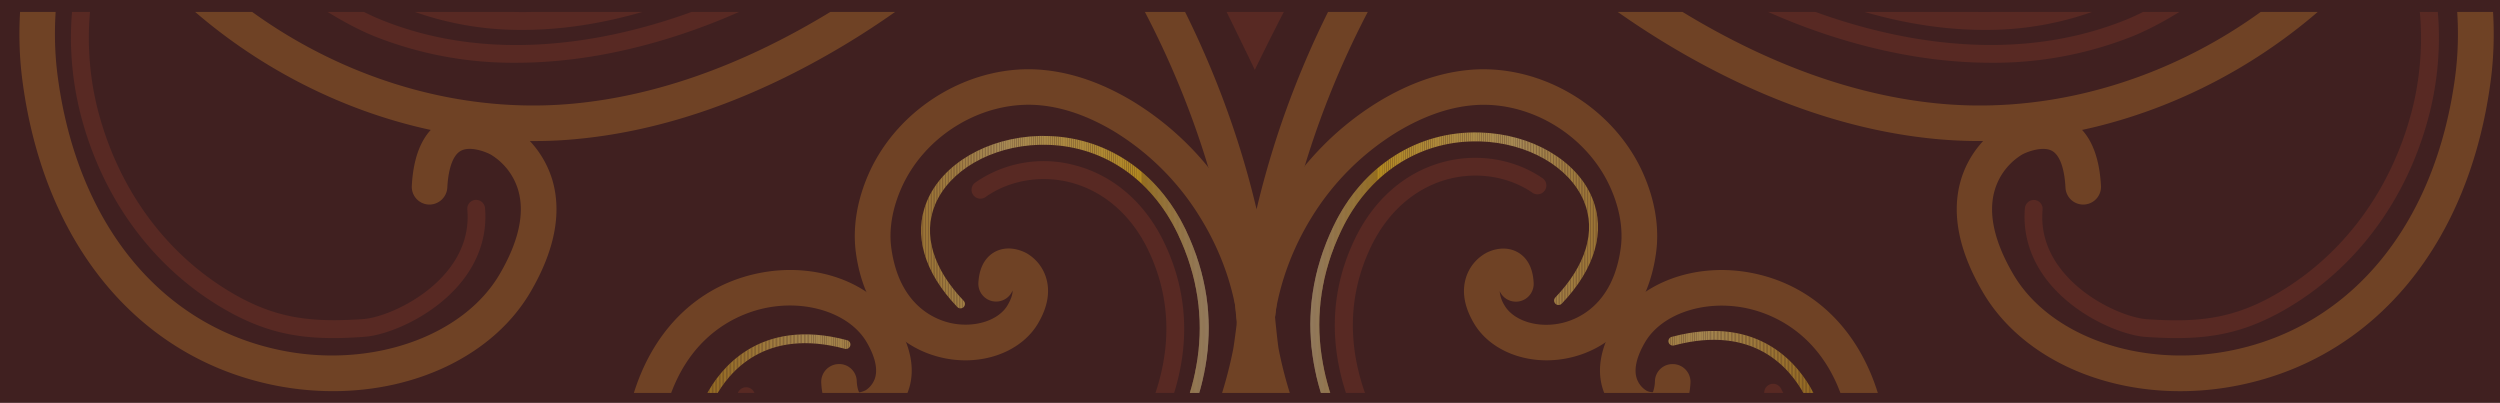 <svg id="Capa_1" data-name="Capa 1" xmlns="http://www.w3.org/2000/svg" xmlns:xlink="http://www.w3.org/1999/xlink" viewBox="0 0 1086 175"><defs><style>.cls-1{fill:none;}.cls-2{fill:#402020;}.cls-3{opacity:0.6;}.cls-4{clip-path:url(#clip-path);}.cls-5{fill:#8e5928;}.cls-6{clip-path:url(#clip-path-2);}.cls-7{fill:#c9961a;}.cls-8{fill:#c9971b;}.cls-9{fill:#ca971c;}.cls-10{fill:#ca981d;}.cls-11{fill:#ca981e;}.cls-12{fill:#cb991f;}.cls-13{fill:#cb9920;}.cls-14{fill:#cb9a21;}.cls-15{fill:#cc9b22;}.cls-16{fill:#cc9b23;}.cls-17{fill:#cd9c24;}.cls-18{fill:#cd9c25;}.cls-19{fill:#cd9d26;}.cls-20{fill:#ce9e27;}.cls-21{fill:#ce9e28;}.cls-22{fill:#ce9f29;}.cls-23{fill:#cf9f2a;}.cls-24{fill:#cfa02b;}.cls-25{fill:#cfa12c;}.cls-26{fill:#d0a12d;}.cls-27{fill:#d0a22e;}.cls-28{fill:#d1a22f;}.cls-29{fill:#d1a330;}.cls-30{fill:#d1a431;}.cls-31{fill:#d2a432;}.cls-32{fill:#d2a533;}.cls-33{fill:#d2a534;}.cls-34{fill:#d3a635;}.cls-35{fill:#d3a736;}.cls-36{fill:#d4a737;}.cls-37{fill:#d4a838;}.cls-38{fill:#d4a839;}.cls-39{fill:#d5a93a;}.cls-40{fill:#d5aa3b;}.cls-41{fill:#d5aa3c;}.cls-42{fill:#d6ab3d;}.cls-43{fill:#d6ab3e;}.cls-44{fill:#d6ac3f;}.cls-45{fill:#d7ad40;}.cls-46{fill:#d7ad41;}.cls-47{fill:#d7ae42;}.cls-48{fill:#d8ae43;}.cls-49{fill:#d8af44;}.cls-50{fill:#d9b045;}.cls-51{fill:#d9b046;}.cls-52{fill:#d9b147;}.cls-53{fill:#dab148;}.cls-54{fill:#dab249;}.cls-55{fill:#dab34a;}.cls-56{fill:#dbb34b;}.cls-57{fill:#dbb44c;}.cls-58{fill:#dbb54d;}.cls-59{fill:#dcb54e;}.cls-60{fill:#dcb64f;}.cls-61{fill:#dcb650;}.cls-62{fill:#ddb751;}.cls-63{fill:#ddb852;}.cls-64{fill:#ddb853;}.cls-65{fill:#deb954;}.cls-66{fill:#deb955;}.cls-67{fill:#dfba56;}.cls-68{fill:#dfbb57;}.cls-69{fill:#dfbb58;}.cls-70{fill:#e0bc59;}.cls-71{fill:#e0bc5a;}.cls-72{fill:#e0bd5b;}.cls-73{fill:#e1be5c;}.cls-74{fill:#e1be5d;}.cls-75{fill:#e1bf5e;}.cls-76{fill:#e2c05f;}.cls-77{fill:#e2c060;}.cls-78{fill:#e2c161;}.cls-79{fill:#e3c162;}.cls-80{fill:#e3c263;}.cls-81{fill:#e4c364;}.cls-82{fill:#e4c365;}.cls-83{fill:#e4c466;}.cls-84{fill:#e5c567;}.cls-85{fill:#e5c568;}.cls-86{fill:#e5c669;}.cls-87{fill:#e6c66a;}.cls-88{fill:#e6c76b;}.cls-89{fill:#e6c86c;}.cls-90{fill:#e7c86d;}.cls-91{fill:#e6c86d;}.cls-92{fill:#e6c76c;}.cls-93{fill:#e6c66b;}.cls-94{fill:#e5c66a;}.cls-95{fill:#e5c569;}.cls-96{fill:#e4c467;}.cls-97{fill:#e4c366;}.cls-98{fill:#e3c365;}.cls-99{fill:#e3c264;}.cls-100{fill:#e3c163;}.cls-101{fill:#e2c162;}.cls-102{fill:#e2c061;}.cls-103{fill:#e2bf60;}.cls-104{fill:#e1be5f;}.cls-105{fill:#e1be5e;}.cls-106{fill:#e0bd5d;}.cls-107{fill:#e0bc5c;}.cls-108{fill:#e0bc5b;}.cls-109{fill:#dfbb5a;}.cls-110{fill:#dfba59;}.cls-111{fill:#deba58;}.cls-112{fill:#deb957;}.cls-113{fill:#deb856;}.cls-114{fill:#ddb855;}.cls-115{fill:#ddb754;}.cls-116{fill:#dcb653;}.cls-117{fill:#dcb652;}.cls-118{fill:#dcb551;}.cls-119{fill:#dbb450;}.cls-120{fill:#dbb44f;}.cls-121{fill:#dab34e;}.cls-122{fill:#dab24d;}.cls-123{fill:#dab14c;}.cls-124{fill:#d9b14b;}.cls-125{fill:#d9b04a;}.cls-126{fill:#d8af49;}.cls-127{fill:#d8af48;}.cls-128{fill:#d8ae47;}.cls-129{fill:#d7ad46;}.cls-130{fill:#d7ad45;}.cls-131{fill:#d6ac44;}.cls-132{fill:#d6ab43;}.cls-133{fill:#d5aa42;}.cls-134{fill:#d5aa41;}.cls-135{fill:#d5a940;}.cls-136{fill:#d6ab42;}.cls-137{fill:#d7ac44;}.cls-138{fill:#d7ae46;}.cls-139{fill:#dbb34f;}.cls-140{fill:#dbb550;}.cls-141{fill:#ddb755;}.cls-142{fill:#ddb856;}.cls-143{fill:#deb958;}.cls-144{fill:#dfbc5b;}.cls-145{fill:#e3c265;}.cls-146{fill:#e7c86e;}.cls-147{fill:#e7c96f;}.cls-148{fill:#e8ca70;}.cls-149{fill:#e8cb71;}.cls-150{fill:#e9cb72;}.cls-151{fill:#e9cc73;}.cls-152{fill:#e9cd75;}.cls-153{fill:#eace76;}.cls-154{fill:#eace75;}.cls-155{fill:#eace74;}.cls-156{fill:#ebce73;}.cls-157{fill:#ebce72;}.cls-158{fill:#ebce71;}.cls-159{fill:#ecce70;}.cls-160{fill:#ecce6f;}.cls-161{fill:#ecce6e;}.cls-162{fill:#ecce6d;}.cls-163{fill:#edce6d;}.cls-164{fill:#edce6c;}.cls-165{fill:#edce6b;}.cls-166{fill:#edce6a;}.cls-167{fill:#eece69;}.cls-168{fill:#eece68;}.cls-169{fill:#eece67;}.cls-170{fill:#eece66;}.cls-171{fill:#efce65;}.cls-172{fill:#efce64;}.cls-173{fill:#efce63;}.cls-174{fill:#efce62;}.cls-175{fill:#f0ce61;}.cls-176{fill:#f0ce60;}.cls-177{fill:#f0ce5f;}.cls-178{fill:#f1ce5e;}.cls-179{fill:#f1ce5d;}.cls-180{fill:#f1ce5c;}.cls-181{fill:#f1ce5b;}.cls-182{fill:#f2ce5a;}.cls-183{fill:#f2ce59;}.cls-184{fill:#f2ce58;}.cls-185{fill:#f2ce57;}.cls-186{fill:#f3ce56;}.cls-187{fill:#f3ce55;}.cls-188{fill:#f3ce54;}.cls-189{fill:#f3ce53;}.cls-190{fill:#f4ce52;}.cls-191{fill:#f4ce51;}.cls-192{fill:#f4ce4f;}.cls-193{fill:#f4ce4e;}.cls-194{fill:#f5ce4d;}.cls-195{fill:#f5ce4c;}.cls-196{fill:#f5ce4b;}.cls-197{fill:#f5ce4a;}.cls-198{fill:#f6ce48;}.cls-199{fill:#f6ce47;}.cls-200{fill:#f6ce46;}.cls-201{fill:#f6ce45;}.cls-202{fill:#f7ce43;}.cls-203{fill:#f7ce42;}.cls-204{fill:#f7ce41;}.cls-205{fill:#f7ce3f;}.cls-206{fill:#f8ce3e;}.cls-207{fill:#f8ce3d;}.cls-208{fill:#f8ce3c;}.cls-209{fill:#f9ce3a;}.cls-210{fill:#f9ce39;}.cls-211{fill:#f9ce37;}.cls-212{fill:#f9ce36;}.cls-213{fill:#face35;}.cls-214{fill:#face33;}.cls-215{fill:#face32;}.cls-216{fill:#face30;}.cls-217{fill:#fbce2e;}.cls-218{fill:#fbce2d;}.cls-219{fill:#fbce2b;}.cls-220{fill:#fbce2a;}.cls-221{fill:#fbce28;}.cls-222{fill:#fcce26;}.cls-223{fill:#fcce24;}.cls-224{fill:#fcce22;}.cls-225{fill:#fcce20;}.cls-226{fill:#fdce1e;}.cls-227{fill:#fdce20;}.cls-228{fill:#fdce22;}.cls-229{fill:#fdce24;}.cls-230{fill:#fdcf26;}.cls-231{fill:#fdcf27;}.cls-232{fill:#fdcf29;}.cls-233{fill:#fdcf2b;}.cls-234{fill:#fdcf2c;}.cls-235{fill:#fdd02e;}.cls-236{fill:#fcd02f;}.cls-237{fill:#fcd031;}.cls-238{fill:#fcd032;}.cls-239{fill:#fcd034;}.cls-240{fill:#fcd135;}.cls-241{fill:#fcd137;}.cls-242{fill:#fcd138;}.cls-243{fill:#fcd139;}.cls-244{fill:#fcd13b;}.cls-245{fill:#fcd23c;}.cls-246{fill:#fcd23d;}.cls-247{fill:#fcd23f;}.cls-248{fill:#fcd240;}.cls-249{fill:#fcd241;}.cls-250{fill:#fcd343;}.cls-251{fill:#fcd344;}.cls-252{fill:#fcd345;}.cls-253{fill:#fcd346;}.cls-254{fill:#fcd348;}.cls-255{fill:#fcd449;}.cls-256{fill:#fcd44a;}.cls-257{fill:#fcd44b;}.cls-258{fill:#fcd44d;}.cls-259{fill:#fcd44e;}.cls-260{fill:#fcd54f;}.cls-261{fill:#fcd550;}.cls-262{fill:#fcd551;}.cls-263{fill:#fcd553;}.cls-264{fill:#fcd654;}.cls-265{fill:#fcd655;}.cls-266{fill:#fcd656;}.cls-267{fill:#fcd657;}.cls-268{fill:#fbd658;}.cls-269{fill:#fbd75a;}.cls-270{fill:#fbd75b;}.cls-271{fill:#fbd75c;}.cls-272{fill:#fbd75d;}.cls-273{fill:#fbd75e;}.cls-274{fill:#fbd85f;}.cls-275{fill:#fbd860;}.cls-276{fill:#fbd861;}.cls-277{fill:#fbd862;}.cls-278{fill:#fbd863;}.cls-279{fill:#fbd964;}.cls-280{fill:#fbd966;}.cls-281{fill:#fbd967;}.cls-282{fill:#fbd968;}.cls-283{fill:#fbd969;}.cls-284{fill:#fbda6a;}.cls-285{fill:#fbda6b;}.cls-286{fill:#fbda6c;}.cls-287{fill:#fbda6d;}.cls-288{fill:#fbda6e;}.cls-289{fill:#fadb6f;}.cls-290{fill:#fadb70;}.cls-291{fill:#fadb71;}.cls-292{fill:#fadb72;}.cls-293{fill:#fadb73;}.cls-294{fill:#fadc74;}.cls-295{fill:#fadc75;}.cls-296{fill:#fadc76;}.cls-297{fill:#fadc77;}.cls-298{fill:#fadc78;}.cls-299{fill:#fadd79;}.cls-300{fill:#fadd7a;}.cls-301{fill:#fadd7b;}.cls-302{fill:#fadd7c;}.cls-303{fill:#fade7d;}.cls-304{fill:#fade7e;}.cls-305{fill:#fade7f;}.cls-306{fill:#fade80;}.cls-307{fill:#f9de81;}.cls-308{fill:#f9df82;}.cls-309{fill:#f9df83;}.cls-310{fill:#f9df84;}.cls-311{fill:#f9df85;}.cls-312{fill:#f9df86;}.cls-313{fill:#f9e087;}.cls-314{fill:#f9e088;}.cls-315{fill:#f9e089;}.cls-316{fill:#f9e08a;}.cls-317{fill:#f9e08b;}.cls-318{fill:#f9e18b;}.cls-319{fill:#f9e18c;}.cls-320{fill:#f9e18d;}.cls-321{fill:#f9e18e;}.cls-322{fill:#f9e18f;}.cls-323{fill:#f9e290;}.cls-324{fill:#f9e291;}.cls-325{fill:#f8e292;}.cls-326{fill:#f8e293;}.cls-327{fill:#f8e294;}.cls-328{fill:#f8e395;}.cls-329{fill:#f8e396;}.cls-330{fill:#f8e397;}.cls-331{fill:#f8e398;}.cls-332{fill:#f8e499;}.cls-333{fill:#f8e49a;}.cls-334{fill:#f8e49b;}.cls-335{fill:#f8e49c;}.cls-336{fill:#f8e59d;}.cls-337{fill:#f8e59e;}.cls-338{fill:#f7e59f;}.cls-339{fill:#f7e5a0;}.cls-340{fill:#f7e5a1;}.cls-341{fill:#f7e6a2;}.cls-342{fill:#f7e6a3;}.cls-343{fill:#f7e6a4;}.cls-344{clip-path:url(#clip-path-3);}.cls-345{fill:#672f25;}</style><clipPath id="clip-path"><rect class="cls-1" x="2.25" y="5.19" width="1081.5" height="165.5"/></clipPath><clipPath id="clip-path-2"><path class="cls-1" d="M705.07,281.8a102.46,102.46,0,0,1-60.92-20.24C619.46,243,541.79,176.39,579.26,98.24,591.85,72,615.78,56.76,642.87,57.55c22.45.64,42.07,12.09,48.81,28.51,5.92,14.4,1.22,30.68-13.25,45.84a1.93,1.93,0,0,1-2.79-2.67h0c13.35-14,17.78-28.8,12.47-41.7-6.17-15-24.4-25.52-45.35-26.12H640.9c-24.89,0-46.54,14.29-58.16,38.53-36.2,75.5,39.63,140.45,63.74,158.56a98.15,98.15,0,0,0,66,19.18c32-2.55,61.2-24.41,72.66-54.39,6.93-18.16,6.53-36.89-1.1-51.4-6.38-12.11-22.24-31-56.72-21.87a1.93,1.93,0,1,1-1.24-3.66l.24-.06c38.48-10.26,55.57,13.23,61.13,23.8,8.16,15.49,8.63,35.38,1.29,54.56-12,31.36-42.49,54.21-76,56.86Q708.95,281.8,705.07,281.8Z"/></clipPath><clipPath id="clip-path-3"><path class="cls-1" d="M389.18,283.31q-3.85,0-7.69-.3c-33.45-2.66-64-25.51-75.95-56.87-7.33-19.19-6.86-39.08,1.29-54.56,5.56-10.58,22.64-34.06,61.13-23.8a1.93,1.93,0,0,1-.76,3.78l-.24-.06c-34.47-9.19-50.34,9.75-56.72,21.87-7.63,14.51-8,33.24-1.1,51.4,11.46,30,40.66,51.84,72.66,54.39a98.15,98.15,0,0,0,66-19.18c24.11-18.11,99.93-83.07,63.74-158.56-11.62-24.24-33.27-38.53-58.16-38.53h-1.86C430.57,63.51,412.34,74,406.17,89c-5.31,12.9-.88,27.71,12.47,41.69a1.93,1.93,0,1,1-2.79,2.67C401.38,118.25,396.68,102,402.6,87.57c6.74-16.42,26.4-27.87,48.81-28.51h2c26.41,0,49.34,15.1,61.63,40.72,37.46,78.14-40.2,144.76-64.89,163.32A102.47,102.47,0,0,1,389.18,283.31Z"/></clipPath></defs><rect class="cls-2" width="1086" height="175"/><g class="cls-3"><g class="cls-4"><path class="cls-5" d="M387.2,310.78c-44.62,0-88.5-28.07-107-69.68-7.92-17.78-10.94-36-8.73-52.6,5-37.39,26.74-63.51,58.26-69.86,24.83-5,49.5,4.15,60.08,22.22,5.84,10,7.6,19.23,5.21,27.48a25.21,25.21,0,0,1-11.78,14.89c-.77.44-9.59,5.09-17.57.68-5.47-3-8.47-9-8.92-17.64a7.73,7.73,0,0,1,7.3-8.11,7.62,7.62,0,0,1,8.11,7.1c0,.07,0,.14,0,.21.21,3.94,1.12,5,1.13,5a12.2,12.2,0,0,0,2.71-.92,9.91,9.91,0,0,0,4.23-5.73c1.05-3.94-.25-9.2-3.76-15.19-7.19-12.28-25.56-18.54-43.7-14.88-11.88,2.39-40.15,12.71-46,56.76-1.83,13.8.77,29.11,7.53,44.27,17.33,38.9,60.13,64.15,101.66,60.11,17.21-1.69,35.09-8,53.13-18.83,24.83-14.86,46.31-36.34,62.12-62.12A192.19,192.19,0,0,0,530,173.44a187.43,187.43,0,0,0,5.68-21.63c.46-2.37,1.75-12.55,2.44-18.41a7.71,7.71,0,0,1,7.67-6.81h.11a7.7,7.7,0,0,1,7.58,7c.57,6.25,1.57,16,2,18.2a183.45,183.45,0,0,0,5.68,21.63A191.9,191.9,0,0,0,579.87,214c15.81,25.78,37.28,47.26,62.11,62.12,18,10.8,35.92,17.14,53.13,18.83,41.64,4,84.33-21.22,101.67-60.11,6.75-15.17,9.35-30.48,7.52-44.27-5.84-44-34.11-54.37-46-56.76-18.14-3.67-36.51,2.6-43.7,14.88-3.51,6-4.81,11.25-3.75,15.19a9.89,9.89,0,0,0,4.22,5.73,6,6,0,0,0,2.95.77,15.36,15.36,0,0,0,.89-4.88,7.59,7.59,0,0,1,7.83-7.33l.29,0a7.72,7.72,0,0,1,7.31,8.11c-.46,8.68-3.46,14.62-8.93,17.64-8,4.41-16.8-.25-17.78-.8a25.08,25.08,0,0,1-11.56-14.77c-2.39-8.25-.64-17.49,5.21-27.48,10.58-18.07,35.28-27.22,60.08-22.22,31.51,6.35,53.29,32.47,58.25,69.86,2.21,16.63-.81,34.81-8.72,52.6-20,44.8-69.28,73.83-117.29,69.18-19.49-1.9-39.53-9-59.55-20.94-27-16.14-50.24-39.41-67.35-67.3a207.75,207.75,0,0,1-20.28-43.76c-.31-.94-.61-1.89-.91-2.84-.29.95-.59,1.9-.9,2.84A207.21,207.21,0,0,1,524.33,222c-17.1,27.89-40.39,51.16-67.34,67.3-20,12-40.06,19-59.56,20.94A92.51,92.51,0,0,1,387.2,310.78Z"/><path class="cls-5" d="M144.65,169.92a129.61,129.61,0,0,1-25.39-2.54C60.09,155.45,19.16,106.06,9.77,35.27,5.57,3.66,11.35-31,26.48-64.93c38.29-85.95,132.85-141.82,224.9-132.75,37.55,3.68,76.23,17.31,115,40.49,52.4,31.37,97.69,76.65,131,130.93a403.89,403.89,0,0,1,39.47,85.17c3.46,10.55,6.48,21.25,9,32,2.53-10.71,5.55-21.41,9-32a403.89,403.89,0,0,1,39.47-85.17c33.28-54.28,78.57-99.56,131-130.93,38.73-23.18,77.41-36.81,115-40.49,92.1-9,186.61,46.81,224.91,132.75,15.12,34,20.9,68.59,16.71,100.2-9.4,70.79-50.33,120.18-109.5,132.11-46,9.29-91.72-7.36-111.1-40.46-10.49-17.93-13.72-34.26-9.59-48.54A42.79,42.79,0,0,1,871.2,53.47c1.37-.76,15.45-8.22,27.68-1.45,8.4,4.65,13,14.31,13.79,28.72a7.72,7.72,0,1,1-15.42.8h0c-.44-8.48-2.52-14.17-5.84-16-4.2-2.3-11.35.67-12.9,1.54a27,27,0,0,0-12.09,15.84c-2.8,10-.06,22.19,8.15,36.21,15.84,27.06,55.67,41,94.71,33.11,52.41-10.55,88.76-55,97.25-119C1070.34,4.47,1065-27.3,1051-58.64c-35.67-80-123.66-132-209.29-123.67-35.27,3.46-71.78,16.37-108.54,38.37-50.28,30.1-93.76,73.58-125.74,125.75a388.23,388.23,0,0,0-38,81.91A373.67,373.67,0,0,0,558,107.51c-1.1,5.53-3.94,28.65-5,37.09a7.72,7.72,0,0,1-15.36-.21c-.76-8.42-3-31.45-4.07-36.88a373.92,373.92,0,0,0-11.49-43.79,388.73,388.73,0,0,0-38-81.91c-32-52.17-75.47-95.65-125.74-125.75-36.76-22-73.28-34.91-108.54-38.37-85.5-8.4-173.55,43.62-209.22,123.67-14,31.33-19.33,63.1-15.51,91.87,8.49,64,44.84,108.44,97.24,119,39.08,7.89,78.88-6.06,94.73-33.11,8.2-14,10.94-26.2,8.15-36.21a27,27,0,0,0-12-15.76c-2.17-1.19-9-3.86-13.07-1.6-3.31,1.86-5.37,7.53-5.81,16a7.82,7.82,0,0,1-8.11,7.31,7.71,7.71,0,0,1-7.31-8.09v0c.75-14.41,5.39-24.07,13.79-28.72,12.23-6.76,26.32.68,27.89,1.56A42.81,42.81,0,0,1,240,78.38c4.12,14.28.9,30.61-9.6,48.54C214.57,153.88,181.32,169.92,144.65,169.92Z"/><path class="cls-5" d="M231.79,61.27c-85.57,0-169.73-53.85-205.31-133.7C11.35-106.39,5.57-141,9.77-172.64c9.39-70.79,50.32-120.18,109.49-132.11,46.06-9.29,91.72,7.36,111.1,40.47,10.5,17.92,13.72,34.26,9.6,48.54a42.85,42.85,0,0,1-19.56,24.91c-1.36.77-15.43,8.23-27.68,1.44-8.4-4.65-13-14.31-13.79-28.72a7.71,7.71,0,0,1,7.29-8.11h0a7.71,7.71,0,0,1,8.11,7.29v0c.44,8.45,2.51,14.13,5.81,16,4.06,2.27,10.9-.41,13-1.53a27,27,0,0,0,12.06-15.82c2.79-10,.05-22.2-8.15-36.22-15.85-27-55.65-41-94.73-33.12C69.94-279,33.59-234.55,25.1-170.6c-3.82,28.76,1.55,60.54,15.51,91.88C76.25,1.32,164.26,53.36,249.87,44.94c35.26-3.45,71.78-16.36,108.54-38.37C408.68-23.53,452.17-67,484.15-119.17a389.46,389.46,0,0,0,38-81.91,377.91,377.91,0,0,0,11.49-43.79c1.1-5.53,3.94-28.65,4.94-37.1a7.58,7.58,0,0,1,7.78-6.81,7.75,7.75,0,0,1,7.59,7c.76,8.42,3,31.44,4.07,36.89a375.42,375.42,0,0,0,11.5,43.79,388.23,388.23,0,0,0,38,81.91C639.43-67,682.91-23.53,733.19,6.57c36.76,22,73.28,34.92,108.53,38.37C927.38,53.37,1015.34,1.32,1051-78.72c14-31.34,19.32-63.12,15.51-91.88-8.49-64-44.84-108.45-97.25-119-39-7.88-78.87,6.08-94.71,33.12-8.21,14-11,26.21-8.15,36.22a27,27,0,0,0,12,15.76c2.18,1.18,9,3.88,13.07,1.59,3.3-1.86,5.37-7.54,5.81-16a7.68,7.68,0,0,1,8.05-7.31h.06a7.72,7.72,0,0,1,7.31,8.11h0c-.75,14.41-5.39,24.07-13.79,28.72-12.23,6.78-26.32-.67-27.88-1.55a42.79,42.79,0,0,1-19.35-24.8c-4.13-14.28-.9-30.62,9.59-48.54,19.37-33.11,65-49.75,111.1-40.47,59.17,11.93,100.1,61.32,109.5,132.11,4.19,31.6-1.59,66.25-16.71,100.21C1026.83,13.5,932.25,69.34,840.22,60.31,802.67,56.64,764,43,725.26,19.83c-52.41-31.39-97.7-76.66-131-130.93a403.89,403.89,0,0,1-39.47-85.17c-3.46-10.57-6.48-21.27-9-32-2.53,10.7-5.55,21.4-9,32a404.39,404.39,0,0,1-39.47,85.17C464-56.83,418.74-11.56,366.34,19.83,327.6,43,288.93,56.64,251.38,60.31A186.19,186.19,0,0,1,231.79,61.27Z"/><path class="cls-5" d="M419.42,156.53a45.34,45.34,0,0,1-9-.9c-20.93-4.21-35.37-21.42-38.64-46-1.44-10.91.52-22.78,5.67-34.35,12.94-29,44.91-48,76.07-44.86,12.59,1.23,25.49,5.76,38.35,13.46a128.16,128.16,0,0,1,43,42.94,133.38,133.38,0,0,1,10.74,21.73,132.93,132.93,0,0,1,10.73-21.73,128.16,128.16,0,0,1,43-42.94c12.86-7.7,25.76-12.23,38.35-13.46,31.16-3.09,63.12,15.82,76.07,44.86,5.15,11.57,7.11,23.44,5.66,34.35-3.26,24.61-17.71,41.82-38.63,46-16.65,3.35-33.32-2.91-40.54-15.24-4.07-6.93-5.25-13.46-3.54-19.4a18.46,18.46,0,0,1,8.8-11.06c1-.58,7.49-3.83,13.71-.39,3,1.66,6.63,5.32,7,13.39a7.72,7.72,0,0,1-14.76,3.54,13.93,13.93,0,0,0,2.06,6.13c3.88,6.62,14,9.94,24.17,7.89,6.8-1.37,23-7.32,26.38-32.92,1.06-8.07-.48-17.07-4.47-26-10.32-23.15-35.72-38.28-60.45-35.78-10.31,1-21,4.82-31.92,11.34a112.58,112.58,0,0,0-37.75,37.76,117.8,117.8,0,0,0-11.42,24.64,114.51,114.51,0,0,0-3.45,13.15c-.42,2.1-1.49,11.24-1.49,11.26a7.59,7.59,0,0,1-7.77,6.81,7.72,7.72,0,0,1-7.59-7c-.4-4.45-1-10-1.2-11a114.51,114.51,0,0,0-3.45-13.15A117.07,117.07,0,0,0,521.69,95,112.7,112.7,0,0,0,484,57.1c-10.88-6.52-21.61-10.33-31.91-11.34-24.69-2.43-50.15,12.63-60.46,35.78-4,9-5.53,18-4.47,26,3.4,25.59,19.58,31.54,26.38,32.91,10.13,2,20.29-1.28,24.17-7.89,1.47-2.52,2.22-4.73,2.16-6.37a7.72,7.72,0,0,1-14.86-3.3c.42-8.07,4.07-11.73,7-13.39,6.22-3.45,12.67-.19,13.91.49a18.47,18.47,0,0,1,8.6,11c1.71,5.94.52,12.47-3.54,19.4C445.09,150.5,432.82,156.53,419.42,156.53Z"/><g class="cls-6"><rect class="cls-7" x="792.66" y="56.76" width="3.41" height="225.04"/><rect class="cls-7" x="792.06" y="56.76" width="0.61" height="225.04"/><rect class="cls-8" x="791.45" y="56.76" width="0.61" height="225.04"/><rect class="cls-9" x="790.85" y="56.76" width="0.61" height="225.04"/><rect class="cls-10" x="790.24" y="56.76" width="0.61" height="225.04"/><rect class="cls-11" x="789.64" y="56.76" width="0.61" height="225.04"/><rect class="cls-12" x="789.03" y="56.76" width="0.61" height="225.04"/><rect class="cls-13" x="788.43" y="56.76" width="0.61" height="225.04"/><rect class="cls-14" x="787.82" y="56.76" width="0.61" height="225.04"/><rect class="cls-15" x="787.22" y="56.76" width="0.61" height="225.04"/><rect class="cls-16" x="786.61" y="56.76" width="0.61" height="225.04"/><rect class="cls-17" x="786.01" y="56.76" width="0.61" height="225.04"/><rect class="cls-18" x="785.4" y="56.76" width="0.61" height="225.04"/><rect class="cls-19" x="784.8" y="56.76" width="0.61" height="225.04"/><rect class="cls-20" x="784.19" y="56.76" width="0.61" height="225.04"/><rect class="cls-21" x="783.58" y="56.76" width="0.61" height="225.04"/><rect class="cls-22" x="782.98" y="56.76" width="0.61" height="225.04"/><rect class="cls-23" x="782.37" y="56.76" width="0.61" height="225.04"/><rect class="cls-24" x="781.77" y="56.76" width="0.61" height="225.04"/><rect class="cls-25" x="781.16" y="56.76" width="0.61" height="225.04"/><rect class="cls-26" x="780.56" y="56.76" width="0.61" height="225.04"/><rect class="cls-27" x="779.95" y="56.76" width="0.61" height="225.04"/><rect class="cls-28" x="779.35" y="56.76" width="0.61" height="225.04"/><rect class="cls-29" x="778.74" y="56.76" width="0.61" height="225.04"/><rect class="cls-30" x="778.14" y="56.76" width="0.61" height="225.04"/><rect class="cls-31" x="777.53" y="56.76" width="0.61" height="225.04"/><rect class="cls-32" x="776.93" y="56.76" width="0.61" height="225.04"/><rect class="cls-33" x="776.32" y="56.76" width="0.61" height="225.04"/><rect class="cls-34" x="775.72" y="56.76" width="0.61" height="225.04"/><rect class="cls-35" x="775.11" y="56.76" width="0.61" height="225.04"/><rect class="cls-36" x="774.51" y="56.76" width="0.61" height="225.04"/><rect class="cls-37" x="773.9" y="56.76" width="0.61" height="225.04"/><rect class="cls-38" x="773.3" y="56.76" width="0.61" height="225.04"/><rect class="cls-39" x="772.69" y="56.76" width="0.61" height="225.04"/><rect class="cls-40" x="772.09" y="56.76" width="0.61" height="225.04"/><rect class="cls-41" x="771.48" y="56.76" width="0.61" height="225.04"/><rect class="cls-42" x="770.88" y="56.76" width="0.61" height="225.04"/><rect class="cls-43" x="770.27" y="56.76" width="0.61" height="225.04"/><rect class="cls-44" x="769.67" y="56.76" width="0.61" height="225.04"/><rect class="cls-45" x="769.06" y="56.76" width="0.61" height="225.04"/><rect class="cls-46" x="768.46" y="56.76" width="0.61" height="225.04"/><rect class="cls-47" x="767.85" y="56.76" width="0.61" height="225.04"/><rect class="cls-48" x="767.25" y="56.76" width="0.61" height="225.04"/><rect class="cls-49" x="766.64" y="56.76" width="0.61" height="225.04"/><rect class="cls-50" x="766.03" y="56.76" width="0.61" height="225.04"/><rect class="cls-51" x="765.43" y="56.76" width="0.61" height="225.04"/><rect class="cls-52" x="764.82" y="56.76" width="0.61" height="225.04"/><rect class="cls-53" x="764.22" y="56.76" width="0.61" height="225.04"/><rect class="cls-54" x="763.61" y="56.76" width="0.61" height="225.04"/><rect class="cls-55" x="763.01" y="56.76" width="0.61" height="225.04"/><rect class="cls-56" x="762.4" y="56.76" width="0.61" height="225.04"/><rect class="cls-57" x="761.8" y="56.76" width="0.61" height="225.04"/><rect class="cls-58" x="761.19" y="56.76" width="0.61" height="225.04"/><rect class="cls-59" x="760.59" y="56.76" width="0.61" height="225.04"/><rect class="cls-60" x="759.98" y="56.76" width="0.61" height="225.04"/><rect class="cls-61" x="759.38" y="56.76" width="0.61" height="225.04"/><rect class="cls-62" x="758.77" y="56.76" width="0.61" height="225.04"/><rect class="cls-63" x="758.17" y="56.76" width="0.61" height="225.04"/><rect class="cls-64" x="757.56" y="56.76" width="0.61" height="225.04"/><rect class="cls-65" x="756.96" y="56.76" width="0.61" height="225.04"/><rect class="cls-66" x="756.35" y="56.76" width="0.61" height="225.04"/><rect class="cls-67" x="755.75" y="56.76" width="0.61" height="225.04"/><rect class="cls-68" x="755.14" y="56.76" width="0.61" height="225.04"/><rect class="cls-69" x="754.54" y="56.76" width="0.61" height="225.04"/><rect class="cls-70" x="753.93" y="56.76" width="0.61" height="225.04"/><rect class="cls-71" x="753.33" y="56.76" width="0.61" height="225.04"/><rect class="cls-72" x="752.72" y="56.76" width="0.61" height="225.04"/><rect class="cls-73" x="752.12" y="56.76" width="0.61" height="225.04"/><rect class="cls-74" x="751.51" y="56.76" width="0.61" height="225.04"/><rect class="cls-75" x="750.91" y="56.76" width="0.61" height="225.04"/><rect class="cls-76" x="750.3" y="56.76" width="0.61" height="225.04"/><rect class="cls-77" x="749.7" y="56.76" width="0.61" height="225.04"/><rect class="cls-78" x="749.09" y="56.76" width="0.61" height="225.04"/><rect class="cls-79" x="748.49" y="56.76" width="0.61" height="225.04"/><rect class="cls-80" x="747.88" y="56.76" width="0.61" height="225.04"/><rect class="cls-81" x="747.27" y="56.76" width="0.61" height="225.04"/><rect class="cls-82" x="746.67" y="56.76" width="0.61" height="225.04"/><rect class="cls-83" x="746.06" y="56.76" width="0.61" height="225.04"/><rect class="cls-84" x="745.46" y="56.76" width="0.61" height="225.04"/><rect class="cls-85" x="744.85" y="56.76" width="0.61" height="225.04"/><rect class="cls-86" x="744.25" y="56.76" width="0.61" height="225.04"/><rect class="cls-87" x="743.64" y="56.76" width="0.61" height="225.04"/><rect class="cls-88" x="743.04" y="56.76" width="0.61" height="225.04"/><rect class="cls-89" x="742.43" y="56.76" width="0.61" height="225.04"/><rect class="cls-90" x="741.83" y="56.76" width="0.61" height="225.04"/><rect class="cls-90" x="740.87" y="56.76" width="0.95" height="225.04"/><rect class="cls-91" x="739.92" y="56.76" width="0.95" height="225.04"/><rect class="cls-92" x="738.96" y="56.76" width="0.95" height="225.04"/><rect class="cls-93" x="738.01" y="56.76" width="0.95" height="225.04"/><rect class="cls-94" x="737.05" y="56.76" width="0.95" height="225.04"/><rect class="cls-95" x="736.1" y="56.76" width="0.95" height="225.04"/><rect class="cls-85" x="735.14" y="56.76" width="0.95" height="225.04"/><rect class="cls-96" x="734.19" y="56.76" width="0.95" height="225.04"/><rect class="cls-97" x="733.23" y="56.76" width="0.95" height="225.04"/><rect class="cls-98" x="732.28" y="56.76" width="0.95" height="225.04"/><rect class="cls-99" x="731.32" y="56.76" width="0.95" height="225.04"/><rect class="cls-100" x="730.37" y="56.76" width="0.95" height="225.04"/><rect class="cls-101" x="729.41" y="56.76" width="0.95" height="225.04"/><rect class="cls-102" x="728.46" y="56.76" width="0.95" height="225.04"/><rect class="cls-103" x="727.5" y="56.76" width="0.95" height="225.04"/><rect class="cls-104" x="726.55" y="56.76" width="0.95" height="225.04"/><rect class="cls-105" x="725.59" y="56.76" width="0.95" height="225.04"/><rect class="cls-106" x="724.64" y="56.76" width="0.95" height="225.04"/><rect class="cls-107" x="723.68" y="56.76" width="0.95" height="225.04"/><rect class="cls-108" x="722.73" y="56.76" width="0.95" height="225.04"/><rect class="cls-109" x="721.77" y="56.76" width="0.95" height="225.04"/><rect class="cls-110" x="720.82" y="56.76" width="0.95" height="225.04"/><rect class="cls-111" x="719.86" y="56.76" width="0.95" height="225.04"/><rect class="cls-112" x="718.91" y="56.76" width="0.95" height="225.04"/><rect class="cls-113" x="717.95" y="56.76" width="0.95" height="225.04"/><rect class="cls-114" x="717" y="56.76" width="0.95" height="225.04"/><rect class="cls-115" x="716.05" y="56.76" width="0.95" height="225.04"/><rect class="cls-116" x="715.09" y="56.76" width="0.95" height="225.04"/><rect class="cls-117" x="714.14" y="56.76" width="0.95" height="225.04"/><rect class="cls-118" x="713.18" y="56.76" width="0.95" height="225.04"/><rect class="cls-119" x="712.23" y="56.76" width="0.95" height="225.04"/><rect class="cls-120" x="711.27" y="56.76" width="0.95" height="225.04"/><rect class="cls-121" x="710.32" y="56.76" width="0.95" height="225.04"/><rect class="cls-122" x="709.36" y="56.76" width="0.95" height="225.04"/><rect class="cls-123" x="708.41" y="56.76" width="0.95" height="225.04"/><rect class="cls-124" x="707.45" y="56.76" width="0.95" height="225.04"/><rect class="cls-125" x="706.5" y="56.76" width="0.95" height="225.04"/><rect class="cls-126" x="705.54" y="56.76" width="0.95" height="225.04"/><rect class="cls-127" x="704.59" y="56.76" width="0.95" height="225.04"/><rect class="cls-128" x="703.63" y="56.76" width="0.95" height="225.04"/><rect class="cls-129" x="702.68" y="56.76" width="0.95" height="225.04"/><rect class="cls-130" x="701.72" y="56.76" width="0.95" height="225.04"/><rect class="cls-131" x="700.77" y="56.76" width="0.95" height="225.04"/><rect class="cls-132" x="699.81" y="56.76" width="0.95" height="225.04"/><rect class="cls-133" x="698.86" y="56.76" width="0.95" height="225.04"/><rect class="cls-134" x="697.9" y="56.76" width="0.95" height="225.04"/><rect class="cls-135" x="696.95" y="56.76" width="0.95" height="225.04"/><rect class="cls-135" x="696.28" y="56.76" width="0.67" height="225.04"/><rect class="cls-135" x="695.61" y="56.76" width="0.67" height="225.04"/><rect class="cls-134" x="694.94" y="56.76" width="0.67" height="225.04"/><rect class="cls-134" x="694.27" y="56.76" width="0.67" height="225.04"/><rect class="cls-136" x="693.6" y="56.76" width="0.67" height="225.04"/><rect class="cls-132" x="692.93" y="56.76" width="0.67" height="225.04"/><rect class="cls-131" x="692.26" y="56.76" width="0.67" height="225.04"/><rect class="cls-137" x="691.59" y="56.76" width="0.67" height="225.04"/><rect class="cls-130" x="690.92" y="56.76" width="0.67" height="225.04"/><rect class="cls-138" x="690.25" y="56.76" width="0.67" height="225.04"/><rect class="cls-128" x="689.58" y="56.76" width="0.67" height="225.04"/><rect class="cls-127" x="688.91" y="56.76" width="0.67" height="225.04"/><rect class="cls-126" x="688.24" y="56.76" width="0.67" height="225.04"/><rect class="cls-125" x="687.57" y="56.76" width="0.67" height="225.04"/><rect class="cls-124" x="686.9" y="56.76" width="0.67" height="225.04"/><rect class="cls-123" x="686.23" y="56.76" width="0.67" height="225.04"/><rect class="cls-122" x="685.56" y="56.76" width="0.67" height="225.04"/><rect class="cls-121" x="684.89" y="56.76" width="0.67" height="225.04"/><rect class="cls-139" x="684.22" y="56.76" width="0.67" height="225.04"/><rect class="cls-119" x="683.55" y="56.76" width="0.67" height="225.04"/><rect class="cls-140" x="682.88" y="56.76" width="0.67" height="225.04"/><rect class="cls-118" x="682.21" y="56.76" width="0.67" height="225.04"/><rect class="cls-116" x="681.54" y="56.76" width="0.67" height="225.04"/><rect class="cls-115" x="680.87" y="56.76" width="0.67" height="225.04"/><rect class="cls-141" x="680.2" y="56.76" width="0.67" height="225.04"/><rect class="cls-142" x="679.53" y="56.76" width="0.67" height="225.04"/><rect class="cls-112" x="678.86" y="56.76" width="0.67" height="225.04"/><rect class="cls-143" x="678.19" y="56.76" width="0.67" height="225.04"/><rect class="cls-110" x="677.52" y="56.76" width="0.67" height="225.04"/><rect class="cls-109" x="676.85" y="56.76" width="0.67" height="225.04"/><rect class="cls-144" x="676.18" y="56.76" width="0.67" height="225.04"/><rect class="cls-107" x="675.52" y="56.76" width="0.67" height="225.04"/><rect class="cls-106" x="674.85" y="56.76" width="0.67" height="225.04"/><rect class="cls-105" x="674.18" y="56.76" width="0.67" height="225.04"/><rect class="cls-104" x="673.51" y="56.76" width="0.67" height="225.04"/><rect class="cls-103" x="672.84" y="56.76" width="0.67" height="225.04"/><rect class="cls-102" x="672.17" y="56.76" width="0.67" height="225.04"/><rect class="cls-101" x="671.5" y="56.76" width="0.67" height="225.04"/><rect class="cls-100" x="670.83" y="56.76" width="0.67" height="225.04"/><rect class="cls-145" x="670.16" y="56.76" width="0.67" height="225.04"/><rect class="cls-97" x="669.49" y="56.76" width="0.67" height="225.04"/><rect class="cls-96" x="668.82" y="56.76" width="0.67" height="225.04"/><rect class="cls-85" x="668.15" y="56.76" width="0.67" height="225.04"/><rect class="cls-95" x="667.48" y="56.76" width="0.67" height="225.04"/><rect class="cls-94" x="666.81" y="56.76" width="0.67" height="225.04"/><rect class="cls-88" x="666.14" y="56.76" width="0.67" height="225.04"/><rect class="cls-89" x="665.47" y="56.76" width="0.67" height="225.04"/><rect class="cls-146" x="664.8" y="56.76" width="0.67" height="225.04"/><rect class="cls-147" x="664.13" y="56.76" width="0.67" height="225.04"/><rect class="cls-148" x="663.46" y="56.76" width="0.67" height="225.04"/><rect class="cls-149" x="662.79" y="56.76" width="0.67" height="225.04"/><rect class="cls-150" x="662.12" y="56.76" width="0.67" height="225.04"/><rect class="cls-151" x="661.45" y="56.76" width="0.67" height="225.04"/><rect class="cls-152" x="660.78" y="56.76" width="0.67" height="225.04"/><rect class="cls-153" x="660.11" y="56.76" width="0.67" height="225.04"/><rect class="cls-153" x="659.29" y="56.76" width="0.82" height="225.04"/><rect class="cls-154" x="658.46" y="56.76" width="0.82" height="225.04"/><rect class="cls-155" x="657.64" y="56.76" width="0.82" height="225.04"/><rect class="cls-156" x="656.81" y="56.76" width="0.82" height="225.04"/><rect class="cls-156" x="655.99" y="56.76" width="0.82" height="225.04"/><rect class="cls-157" x="655.16" y="56.76" width="0.82" height="225.04"/><rect class="cls-158" x="654.34" y="56.76" width="0.82" height="225.04"/><rect class="cls-159" x="653.51" y="56.76" width="0.82" height="225.04"/><rect class="cls-160" x="652.69" y="56.76" width="0.82" height="225.04"/><rect class="cls-161" x="651.86" y="56.76" width="0.82" height="225.04"/><rect class="cls-162" x="651.04" y="56.76" width="0.82" height="225.04"/><rect class="cls-163" x="650.21" y="56.76" width="0.82" height="225.04"/><rect class="cls-164" x="649.39" y="56.76" width="0.82" height="225.04"/><rect class="cls-165" x="648.56" y="56.76" width="0.82" height="225.04"/><rect class="cls-166" x="647.74" y="56.76" width="0.82" height="225.04"/><rect class="cls-167" x="646.92" y="56.76" width="0.82" height="225.04"/><rect class="cls-168" x="646.09" y="56.76" width="0.82" height="225.04"/><rect class="cls-169" x="645.27" y="56.76" width="0.82" height="225.04"/><rect class="cls-170" x="644.44" y="56.76" width="0.82" height="225.04"/><rect class="cls-171" x="643.62" y="56.76" width="0.82" height="225.04"/><rect class="cls-172" x="642.79" y="56.76" width="0.82" height="225.04"/><rect class="cls-173" x="641.97" y="56.76" width="0.82" height="225.04"/><rect class="cls-174" x="641.14" y="56.76" width="0.82" height="225.04"/><rect class="cls-175" x="640.32" y="56.76" width="0.82" height="225.04"/><rect class="cls-176" x="639.49" y="56.76" width="0.82" height="225.04"/><rect class="cls-177" x="638.67" y="56.76" width="0.82" height="225.04"/><rect class="cls-178" x="637.84" y="56.76" width="0.82" height="225.04"/><rect class="cls-179" x="637.02" y="56.76" width="0.82" height="225.04"/><rect class="cls-180" x="636.19" y="56.76" width="0.82" height="225.04"/><rect class="cls-181" x="635.37" y="56.76" width="0.82" height="225.04"/><rect class="cls-182" x="634.54" y="56.76" width="0.82" height="225.04"/><rect class="cls-183" x="633.72" y="56.76" width="0.82" height="225.04"/><rect class="cls-184" x="632.89" y="56.76" width="0.82" height="225.04"/><rect class="cls-185" x="632.07" y="56.76" width="0.82" height="225.04"/><rect class="cls-186" x="631.24" y="56.76" width="0.82" height="225.04"/><rect class="cls-187" x="630.42" y="56.76" width="0.82" height="225.04"/><rect class="cls-188" x="629.6" y="56.76" width="0.82" height="225.04"/><rect class="cls-189" x="628.77" y="56.76" width="0.82" height="225.04"/><rect class="cls-190" x="627.95" y="56.76" width="0.82" height="225.04"/><rect class="cls-191" x="627.12" y="56.76" width="0.82" height="225.04"/><rect class="cls-192" x="626.3" y="56.76" width="0.82" height="225.04"/><rect class="cls-193" x="625.47" y="56.76" width="0.82" height="225.04"/><rect class="cls-194" x="624.65" y="56.76" width="0.82" height="225.04"/><rect class="cls-195" x="623.82" y="56.76" width="0.82" height="225.04"/><rect class="cls-196" x="623" y="56.76" width="0.82" height="225.04"/><rect class="cls-197" x="622.17" y="56.76" width="0.82" height="225.04"/><rect class="cls-198" x="621.35" y="56.76" width="0.82" height="225.04"/><rect class="cls-199" x="620.52" y="56.76" width="0.82" height="225.04"/><rect class="cls-200" x="619.7" y="56.76" width="0.82" height="225.04"/><rect class="cls-201" x="618.87" y="56.76" width="0.82" height="225.04"/><rect class="cls-202" x="618.05" y="56.76" width="0.82" height="225.04"/><rect class="cls-203" x="617.22" y="56.76" width="0.82" height="225.04"/><rect class="cls-204" x="616.4" y="56.76" width="0.82" height="225.04"/><rect class="cls-205" x="615.57" y="56.76" width="0.82" height="225.04"/><rect class="cls-206" x="614.75" y="56.76" width="0.82" height="225.04"/><rect class="cls-207" x="613.93" y="56.76" width="0.82" height="225.04"/><rect class="cls-208" x="613.1" y="56.76" width="0.82" height="225.04"/><rect class="cls-209" x="612.28" y="56.76" width="0.82" height="225.04"/><rect class="cls-210" x="611.45" y="56.76" width="0.82" height="225.04"/><rect class="cls-211" x="610.63" y="56.76" width="0.82" height="225.04"/><rect class="cls-212" x="609.8" y="56.76" width="0.82" height="225.04"/><rect class="cls-213" x="608.98" y="56.76" width="0.82" height="225.04"/><rect class="cls-214" x="608.15" y="56.76" width="0.82" height="225.04"/><rect class="cls-215" x="607.33" y="56.76" width="0.82" height="225.04"/><rect class="cls-216" x="606.5" y="56.76" width="0.82" height="225.04"/><rect class="cls-217" x="605.68" y="56.76" width="0.82" height="225.04"/><rect class="cls-218" x="604.85" y="56.76" width="0.82" height="225.04"/><rect class="cls-219" x="604.03" y="56.76" width="0.82" height="225.04"/><rect class="cls-220" x="603.2" y="56.76" width="0.82" height="225.04"/><rect class="cls-221" x="602.38" y="56.76" width="0.82" height="225.04"/><rect class="cls-222" x="601.55" y="56.76" width="0.82" height="225.04"/><rect class="cls-223" x="600.73" y="56.76" width="0.82" height="225.04"/><rect class="cls-224" x="599.9" y="56.76" width="0.82" height="225.04"/><rect class="cls-225" x="599.08" y="56.76" width="0.82" height="225.04"/><rect class="cls-226" x="598.25" y="56.76" width="0.82" height="225.04"/><rect class="cls-226" x="598.01" y="56.76" width="0.24" height="225.04"/><rect class="cls-227" x="597.77" y="56.76" width="0.24" height="225.04"/><rect class="cls-228" x="597.53" y="56.76" width="0.24" height="225.04"/><rect class="cls-229" x="597.29" y="56.76" width="0.24" height="225.04"/><rect class="cls-230" x="597.05" y="56.76" width="0.24" height="225.04"/><rect class="cls-231" x="596.81" y="56.76" width="0.24" height="225.04"/><rect class="cls-232" x="596.57" y="56.76" width="0.24" height="225.04"/><rect class="cls-233" x="596.33" y="56.76" width="0.24" height="225.04"/><rect class="cls-234" x="596.1" y="56.76" width="0.24" height="225.04"/><rect class="cls-235" x="595.86" y="56.76" width="0.24" height="225.04"/><rect class="cls-236" x="595.62" y="56.76" width="0.24" height="225.04"/><rect class="cls-237" x="595.38" y="56.76" width="0.24" height="225.04"/><rect class="cls-238" x="595.14" y="56.76" width="0.24" height="225.04"/><rect class="cls-239" x="594.9" y="56.76" width="0.24" height="225.04"/><rect class="cls-240" x="594.66" y="56.76" width="0.24" height="225.04"/><rect class="cls-241" x="594.42" y="56.76" width="0.24" height="225.04"/><rect class="cls-242" x="594.18" y="56.76" width="0.24" height="225.04"/><rect class="cls-243" x="593.94" y="56.76" width="0.24" height="225.04"/><rect class="cls-244" x="593.7" y="56.76" width="0.24" height="225.04"/><rect class="cls-245" x="593.46" y="56.76" width="0.24" height="225.04"/><rect class="cls-246" x="593.22" y="56.76" width="0.24" height="225.04"/><rect class="cls-247" x="592.98" y="56.76" width="0.24" height="225.04"/><rect class="cls-248" x="592.74" y="56.76" width="0.24" height="225.04"/><rect class="cls-249" x="592.5" y="56.76" width="0.24" height="225.04"/><rect class="cls-250" x="592.26" y="56.76" width="0.24" height="225.04"/><rect class="cls-251" x="592.02" y="56.76" width="0.24" height="225.04"/><rect class="cls-252" x="591.78" y="56.76" width="0.24" height="225.04"/><rect class="cls-253" x="591.54" y="56.76" width="0.24" height="225.04"/><rect class="cls-254" x="591.3" y="56.76" width="0.24" height="225.04"/><rect class="cls-255" x="591.06" y="56.76" width="0.24" height="225.04"/><rect class="cls-256" x="590.82" y="56.76" width="0.24" height="225.04"/><rect class="cls-257" x="590.58" y="56.76" width="0.24" height="225.04"/><rect class="cls-258" x="590.34" y="56.76" width="0.24" height="225.04"/><rect class="cls-259" x="590.1" y="56.76" width="0.24" height="225.04"/><rect class="cls-260" x="589.86" y="56.76" width="0.24" height="225.04"/><rect class="cls-261" x="589.62" y="56.76" width="0.24" height="225.04"/><rect class="cls-262" x="589.38" y="56.76" width="0.24" height="225.04"/><rect class="cls-263" x="589.14" y="56.76" width="0.24" height="225.04"/><rect class="cls-264" x="588.9" y="56.76" width="0.24" height="225.04"/><rect class="cls-265" x="588.66" y="56.76" width="0.24" height="225.04"/><rect class="cls-266" x="588.42" y="56.76" width="0.24" height="225.04"/><rect class="cls-267" x="588.18" y="56.76" width="0.24" height="225.04"/><rect class="cls-268" x="587.94" y="56.76" width="0.24" height="225.04"/><rect class="cls-269" x="587.7" y="56.76" width="0.24" height="225.04"/><rect class="cls-270" x="587.46" y="56.76" width="0.24" height="225.04"/><rect class="cls-271" x="587.22" y="56.76" width="0.24" height="225.04"/><rect class="cls-272" x="586.98" y="56.76" width="0.24" height="225.04"/><rect class="cls-273" x="586.74" y="56.76" width="0.24" height="225.04"/><rect class="cls-274" x="586.5" y="56.76" width="0.24" height="225.04"/><rect class="cls-275" x="586.26" y="56.76" width="0.24" height="225.04"/><rect class="cls-276" x="586.02" y="56.76" width="0.24" height="225.04"/><rect class="cls-277" x="585.78" y="56.76" width="0.24" height="225.04"/><rect class="cls-278" x="585.54" y="56.76" width="0.24" height="225.04"/><rect class="cls-279" x="585.3" y="56.76" width="0.24" height="225.04"/><rect class="cls-280" x="585.06" y="56.76" width="0.24" height="225.04"/><rect class="cls-281" x="584.82" y="56.76" width="0.24" height="225.04"/><rect class="cls-282" x="584.58" y="56.76" width="0.24" height="225.04"/><rect class="cls-283" x="584.34" y="56.76" width="0.24" height="225.04"/><rect class="cls-284" x="584.1" y="56.76" width="0.24" height="225.04"/><rect class="cls-285" x="583.86" y="56.76" width="0.24" height="225.04"/><rect class="cls-286" x="583.62" y="56.76" width="0.24" height="225.04"/><rect class="cls-287" x="583.38" y="56.76" width="0.24" height="225.04"/><rect class="cls-288" x="583.14" y="56.76" width="0.24" height="225.04"/><rect class="cls-289" x="582.9" y="56.76" width="0.24" height="225.04"/><rect class="cls-290" x="582.66" y="56.76" width="0.24" height="225.04"/><rect class="cls-291" x="582.42" y="56.76" width="0.24" height="225.04"/><rect class="cls-292" x="582.18" y="56.76" width="0.24" height="225.04"/><rect class="cls-293" x="581.94" y="56.76" width="0.24" height="225.04"/><rect class="cls-294" x="581.7" y="56.76" width="0.24" height="225.04"/><rect class="cls-295" x="581.46" y="56.76" width="0.24" height="225.04"/><rect class="cls-296" x="581.22" y="56.76" width="0.24" height="225.04"/><rect class="cls-297" x="580.98" y="56.76" width="0.24" height="225.04"/><rect class="cls-298" x="580.74" y="56.76" width="0.24" height="225.04"/><rect class="cls-299" x="580.5" y="56.76" width="0.24" height="225.04"/><rect class="cls-300" x="580.26" y="56.76" width="0.24" height="225.04"/><rect class="cls-301" x="580.02" y="56.76" width="0.24" height="225.04"/><rect class="cls-302" x="579.78" y="56.76" width="0.24" height="225.04"/><rect class="cls-303" x="579.54" y="56.76" width="0.24" height="225.04"/><rect class="cls-304" x="579.3" y="56.76" width="0.24" height="225.04"/><rect class="cls-305" x="579.06" y="56.76" width="0.24" height="225.04"/><rect class="cls-306" x="578.82" y="56.76" width="0.24" height="225.04"/><rect class="cls-307" x="578.58" y="56.76" width="0.24" height="225.04"/><rect class="cls-308" x="578.34" y="56.76" width="0.24" height="225.04"/><rect class="cls-309" x="578.1" y="56.76" width="0.24" height="225.04"/><rect class="cls-310" x="577.86" y="56.76" width="0.24" height="225.04"/><rect class="cls-311" x="577.62" y="56.76" width="0.24" height="225.04"/><rect class="cls-312" x="577.38" y="56.76" width="0.24" height="225.04"/><rect class="cls-313" x="577.14" y="56.76" width="0.24" height="225.04"/><rect class="cls-314" x="576.9" y="56.76" width="0.24" height="225.04"/><rect class="cls-315" x="576.66" y="56.76" width="0.24" height="225.04"/><rect class="cls-316" x="576.42" y="56.76" width="0.24" height="225.04"/><rect class="cls-317" x="576.18" y="56.76" width="0.24" height="225.04"/><rect class="cls-318" x="575.94" y="56.76" width="0.24" height="225.04"/><rect class="cls-319" x="575.7" y="56.76" width="0.24" height="225.04"/><rect class="cls-320" x="575.46" y="56.76" width="0.24" height="225.04"/><rect class="cls-321" x="575.22" y="56.76" width="0.24" height="225.04"/><rect class="cls-322" x="574.98" y="56.76" width="0.24" height="225.04"/><rect class="cls-323" x="574.74" y="56.76" width="0.24" height="225.04"/><rect class="cls-324" x="574.5" y="56.76" width="0.24" height="225.04"/><rect class="cls-325" x="574.26" y="56.76" width="0.24" height="225.04"/><rect class="cls-326" x="574.02" y="56.76" width="0.24" height="225.04"/><rect class="cls-327" x="573.78" y="56.76" width="0.24" height="225.04"/><rect class="cls-328" x="573.54" y="56.76" width="0.24" height="225.04"/><rect class="cls-328" x="573.3" y="56.76" width="0.24" height="225.04"/><rect class="cls-329" x="573.06" y="56.76" width="0.24" height="225.04"/><rect class="cls-330" x="572.82" y="56.76" width="0.24" height="225.04"/><rect class="cls-331" x="572.58" y="56.76" width="0.24" height="225.04"/><rect class="cls-332" x="572.34" y="56.76" width="0.24" height="225.04"/><rect class="cls-333" x="572.1" y="56.76" width="0.24" height="225.04"/><rect class="cls-334" x="571.86" y="56.76" width="0.24" height="225.04"/><rect class="cls-335" x="571.62" y="56.76" width="0.24" height="225.04"/><rect class="cls-335" x="571.38" y="56.76" width="0.24" height="225.04"/><rect class="cls-336" x="571.14" y="56.76" width="0.24" height="225.04"/><rect class="cls-337" x="570.9" y="56.76" width="0.24" height="225.04"/><rect class="cls-338" x="570.66" y="56.76" width="0.24" height="225.04"/><rect class="cls-339" x="570.42" y="56.76" width="0.24" height="225.04"/><rect class="cls-340" x="570.18" y="56.76" width="0.24" height="225.04"/><rect class="cls-341" x="569.94" y="56.76" width="0.24" height="225.04"/><rect class="cls-341" x="569.7" y="56.76" width="0.24" height="225.04"/><rect class="cls-342" x="569.46" y="56.76" width="0.24" height="225.04"/><rect class="cls-343" x="569.22" y="56.76" width="0.24" height="225.04"/><rect class="cls-343" x="541.79" y="56.76" width="27.43" height="225.04"/></g><g class="cls-344"><rect class="cls-7" x="298.21" y="59.03" width="3.41" height="224.28"/><rect class="cls-7" x="301.62" y="59.03" width="0.61" height="224.28"/><rect class="cls-8" x="302.23" y="59.03" width="0.61" height="224.28"/><rect class="cls-9" x="302.83" y="59.03" width="0.61" height="224.28"/><rect class="cls-10" x="303.44" y="59.03" width="0.61" height="224.28"/><rect class="cls-11" x="304.04" y="59.03" width="0.61" height="224.28"/><rect class="cls-12" x="304.65" y="59.03" width="0.61" height="224.28"/><rect class="cls-13" x="305.25" y="59.03" width="0.61" height="224.28"/><rect class="cls-14" x="305.86" y="59.03" width="0.61" height="224.28"/><rect class="cls-15" x="306.46" y="59.03" width="0.61" height="224.28"/><rect class="cls-16" x="307.07" y="59.03" width="0.61" height="224.28"/><rect class="cls-17" x="307.67" y="59.03" width="0.61" height="224.28"/><rect class="cls-18" x="308.28" y="59.03" width="0.61" height="224.28"/><rect class="cls-19" x="308.88" y="59.03" width="0.61" height="224.28"/><rect class="cls-20" x="309.49" y="59.03" width="0.61" height="224.28"/><rect class="cls-21" x="310.09" y="59.03" width="0.61" height="224.28"/><rect class="cls-22" x="310.7" y="59.03" width="0.61" height="224.28"/><rect class="cls-23" x="311.3" y="59.03" width="0.61" height="224.28"/><rect class="cls-24" x="311.91" y="59.03" width="0.61" height="224.28"/><rect class="cls-25" x="312.51" y="59.03" width="0.61" height="224.28"/><rect class="cls-26" x="313.12" y="59.03" width="0.61" height="224.28"/><rect class="cls-27" x="313.72" y="59.03" width="0.61" height="224.28"/><rect class="cls-28" x="314.33" y="59.03" width="0.61" height="224.28"/><rect class="cls-29" x="314.93" y="59.03" width="0.61" height="224.28"/><rect class="cls-30" x="315.54" y="59.03" width="0.61" height="224.28"/><rect class="cls-31" x="316.14" y="59.03" width="0.61" height="224.28"/><rect class="cls-32" x="316.75" y="59.03" width="0.61" height="224.28"/><rect class="cls-33" x="317.35" y="59.03" width="0.61" height="224.28"/><rect class="cls-34" x="317.96" y="59.03" width="0.61" height="224.28"/><rect class="cls-35" x="318.56" y="59.03" width="0.61" height="224.28"/><rect class="cls-36" x="319.17" y="59.03" width="0.61" height="224.28"/><rect class="cls-37" x="319.77" y="59.03" width="0.61" height="224.28"/><rect class="cls-38" x="320.38" y="59.03" width="0.61" height="224.28"/><rect class="cls-39" x="320.98" y="59.03" width="0.61" height="224.28"/><rect class="cls-40" x="321.59" y="59.03" width="0.61" height="224.28"/><rect class="cls-41" x="322.2" y="59.03" width="0.61" height="224.28"/><rect class="cls-42" x="322.8" y="59.03" width="0.61" height="224.28"/><rect class="cls-43" x="323.41" y="59.03" width="0.61" height="224.28"/><rect class="cls-44" x="324.01" y="59.03" width="0.61" height="224.28"/><rect class="cls-45" x="324.62" y="59.03" width="0.61" height="224.28"/><rect class="cls-46" x="325.22" y="59.03" width="0.61" height="224.28"/><rect class="cls-47" x="325.83" y="59.03" width="0.61" height="224.28"/><rect class="cls-48" x="326.43" y="59.03" width="0.61" height="224.28"/><rect class="cls-49" x="327.04" y="59.03" width="0.61" height="224.28"/><rect class="cls-50" x="327.64" y="59.03" width="0.61" height="224.28"/><rect class="cls-51" x="328.25" y="59.03" width="0.61" height="224.28"/><rect class="cls-52" x="328.85" y="59.03" width="0.61" height="224.28"/><rect class="cls-53" x="329.46" y="59.03" width="0.61" height="224.28"/><rect class="cls-54" x="330.06" y="59.03" width="0.61" height="224.28"/><rect class="cls-55" x="330.67" y="59.03" width="0.61" height="224.28"/><rect class="cls-56" x="331.27" y="59.03" width="0.61" height="224.28"/><rect class="cls-57" x="331.88" y="59.03" width="0.61" height="224.28"/><rect class="cls-58" x="332.48" y="59.03" width="0.61" height="224.28"/><rect class="cls-59" x="333.09" y="59.03" width="0.61" height="224.28"/><rect class="cls-60" x="333.69" y="59.03" width="0.61" height="224.28"/><rect class="cls-61" x="334.3" y="59.03" width="0.61" height="224.28"/><rect class="cls-62" x="334.9" y="59.03" width="0.61" height="224.28"/><rect class="cls-63" x="335.51" y="59.03" width="0.61" height="224.28"/><rect class="cls-64" x="336.11" y="59.03" width="0.61" height="224.28"/><rect class="cls-65" x="336.72" y="59.03" width="0.61" height="224.28"/><rect class="cls-66" x="337.32" y="59.03" width="0.61" height="224.28"/><rect class="cls-67" x="337.93" y="59.03" width="0.61" height="224.28"/><rect class="cls-68" x="338.53" y="59.03" width="0.61" height="224.28"/><rect class="cls-69" x="339.14" y="59.03" width="0.61" height="224.28"/><rect class="cls-70" x="339.74" y="59.03" width="0.61" height="224.28"/><rect class="cls-71" x="340.35" y="59.03" width="0.61" height="224.28"/><rect class="cls-72" x="340.95" y="59.03" width="0.61" height="224.28"/><rect class="cls-73" x="341.56" y="59.03" width="0.61" height="224.28"/><rect class="cls-74" x="342.17" y="59.03" width="0.61" height="224.28"/><rect class="cls-75" x="342.77" y="59.03" width="0.61" height="224.28"/><rect class="cls-76" x="343.38" y="59.03" width="0.61" height="224.28"/><rect class="cls-77" x="343.98" y="59.03" width="0.61" height="224.28"/><rect class="cls-78" x="344.59" y="59.03" width="0.61" height="224.28"/><rect class="cls-79" x="345.19" y="59.03" width="0.61" height="224.28"/><rect class="cls-80" x="345.8" y="59.03" width="0.61" height="224.28"/><rect class="cls-81" x="346.4" y="59.03" width="0.61" height="224.28"/><rect class="cls-82" x="347.01" y="59.03" width="0.61" height="224.28"/><rect class="cls-83" x="347.61" y="59.03" width="0.61" height="224.28"/><rect class="cls-84" x="348.22" y="59.03" width="0.61" height="224.28"/><rect class="cls-85" x="348.82" y="59.03" width="0.61" height="224.28"/><rect class="cls-86" x="349.43" y="59.03" width="0.61" height="224.28"/><rect class="cls-87" x="350.03" y="59.03" width="0.61" height="224.28"/><rect class="cls-88" x="350.64" y="59.03" width="0.61" height="224.28"/><rect class="cls-89" x="351.24" y="59.03" width="0.61" height="224.28"/><rect class="cls-90" x="351.85" y="59.03" width="0.61" height="224.28"/><rect class="cls-90" x="352.45" y="59.03" width="0.95" height="224.28"/><rect class="cls-91" x="353.41" y="59.03" width="0.95" height="224.28"/><rect class="cls-92" x="354.36" y="59.03" width="0.95" height="224.28"/><rect class="cls-93" x="355.32" y="59.03" width="0.95" height="224.28"/><rect class="cls-94" x="356.27" y="59.03" width="0.95" height="224.28"/><rect class="cls-95" x="357.23" y="59.03" width="0.95" height="224.28"/><rect class="cls-85" x="358.18" y="59.03" width="0.95" height="224.28"/><rect class="cls-96" x="359.14" y="59.03" width="0.95" height="224.28"/><rect class="cls-97" x="360.09" y="59.03" width="0.95" height="224.28"/><rect class="cls-98" x="361.05" y="59.03" width="0.95" height="224.28"/><rect class="cls-99" x="362" y="59.03" width="0.95" height="224.28"/><rect class="cls-100" x="362.96" y="59.03" width="0.95" height="224.28"/><rect class="cls-101" x="363.91" y="59.03" width="0.95" height="224.28"/><rect class="cls-102" x="364.87" y="59.03" width="0.95" height="224.28"/><rect class="cls-103" x="365.82" y="59.03" width="0.95" height="224.28"/><rect class="cls-104" x="366.78" y="59.03" width="0.95" height="224.28"/><rect class="cls-105" x="367.73" y="59.03" width="0.95" height="224.28"/><rect class="cls-106" x="368.69" y="59.03" width="0.95" height="224.28"/><rect class="cls-107" x="369.64" y="59.03" width="0.95" height="224.28"/><rect class="cls-108" x="370.6" y="59.03" width="0.95" height="224.28"/><rect class="cls-109" x="371.55" y="59.03" width="0.95" height="224.28"/><rect class="cls-110" x="372.51" y="59.03" width="0.95" height="224.28"/><rect class="cls-111" x="373.46" y="59.03" width="0.95" height="224.28"/><rect class="cls-112" x="374.42" y="59.03" width="0.95" height="224.28"/><rect class="cls-113" x="375.37" y="59.03" width="0.95" height="224.28"/><rect class="cls-114" x="376.33" y="59.03" width="0.95" height="224.28"/><rect class="cls-115" x="377.28" y="59.03" width="0.95" height="224.28"/><rect class="cls-116" x="378.24" y="59.03" width="0.95" height="224.28"/><rect class="cls-117" x="379.19" y="59.03" width="0.95" height="224.28"/><rect class="cls-118" x="380.15" y="59.03" width="0.95" height="224.28"/><rect class="cls-119" x="381.1" y="59.03" width="0.95" height="224.28"/><rect class="cls-120" x="382.06" y="59.03" width="0.95" height="224.28"/><rect class="cls-121" x="383.01" y="59.03" width="0.95" height="224.28"/><rect class="cls-122" x="383.97" y="59.03" width="0.95" height="224.28"/><rect class="cls-123" x="384.92" y="59.03" width="0.95" height="224.28"/><rect class="cls-124" x="385.87" y="59.03" width="0.95" height="224.28"/><rect class="cls-125" x="386.83" y="59.03" width="0.95" height="224.28"/><rect class="cls-126" x="387.78" y="59.03" width="0.95" height="224.28"/><rect class="cls-127" x="388.74" y="59.03" width="0.95" height="224.28"/><rect class="cls-128" x="389.69" y="59.03" width="0.95" height="224.28"/><rect class="cls-129" x="390.65" y="59.03" width="0.95" height="224.28"/><rect class="cls-130" x="391.6" y="59.03" width="0.95" height="224.28"/><rect class="cls-131" x="392.56" y="59.03" width="0.95" height="224.28"/><rect class="cls-132" x="393.51" y="59.03" width="0.95" height="224.28"/><rect class="cls-133" x="394.47" y="59.03" width="0.95" height="224.28"/><rect class="cls-134" x="395.42" y="59.03" width="0.95" height="224.28"/><rect class="cls-135" x="396.38" y="59.03" width="0.95" height="224.28"/><rect class="cls-135" x="397.33" y="59.03" width="0.67" height="224.28"/><rect class="cls-135" x="398" y="59.03" width="0.67" height="224.28"/><rect class="cls-134" x="398.67" y="59.03" width="0.67" height="224.28"/><rect class="cls-134" x="399.34" y="59.03" width="0.67" height="224.28"/><rect class="cls-136" x="400.01" y="59.03" width="0.67" height="224.28"/><rect class="cls-132" x="400.68" y="59.03" width="0.67" height="224.28"/><rect class="cls-131" x="401.35" y="59.03" width="0.67" height="224.28"/><rect class="cls-137" x="402.02" y="59.03" width="0.67" height="224.28"/><rect class="cls-130" x="402.69" y="59.03" width="0.67" height="224.28"/><rect class="cls-138" x="403.36" y="59.03" width="0.67" height="224.28"/><rect class="cls-128" x="404.03" y="59.03" width="0.67" height="224.28"/><rect class="cls-127" x="404.7" y="59.03" width="0.67" height="224.28"/><rect class="cls-126" x="405.37" y="59.03" width="0.67" height="224.28"/><rect class="cls-125" x="406.04" y="59.03" width="0.67" height="224.28"/><rect class="cls-124" x="406.71" y="59.03" width="0.67" height="224.28"/><rect class="cls-123" x="407.38" y="59.03" width="0.67" height="224.28"/><rect class="cls-122" x="408.05" y="59.03" width="0.67" height="224.28"/><rect class="cls-121" x="408.72" y="59.03" width="0.67" height="224.28"/><rect class="cls-139" x="409.39" y="59.03" width="0.67" height="224.28"/><rect class="cls-119" x="410.06" y="59.03" width="0.67" height="224.28"/><rect class="cls-140" x="410.73" y="59.03" width="0.67" height="224.28"/><rect class="cls-118" x="411.4" y="59.03" width="0.67" height="224.28"/><rect class="cls-116" x="412.07" y="59.03" width="0.67" height="224.28"/><rect class="cls-115" x="412.74" y="59.03" width="0.67" height="224.28"/><rect class="cls-141" x="413.41" y="59.03" width="0.67" height="224.28"/><rect class="cls-142" x="414.08" y="59.03" width="0.67" height="224.28"/><rect class="cls-112" x="414.75" y="59.03" width="0.67" height="224.28"/><rect class="cls-143" x="415.42" y="59.03" width="0.67" height="224.28"/><rect class="cls-110" x="416.09" y="59.03" width="0.67" height="224.28"/><rect class="cls-109" x="416.76" y="59.03" width="0.67" height="224.28"/><rect class="cls-144" x="417.43" y="59.03" width="0.67" height="224.28"/><rect class="cls-107" x="418.09" y="59.03" width="0.67" height="224.28"/><rect class="cls-106" x="418.76" y="59.03" width="0.67" height="224.28"/><rect class="cls-105" x="419.43" y="59.03" width="0.67" height="224.28"/><rect class="cls-104" x="420.1" y="59.03" width="0.67" height="224.28"/><rect class="cls-103" x="420.77" y="59.03" width="0.67" height="224.28"/><rect class="cls-102" x="421.44" y="59.03" width="0.67" height="224.28"/><rect class="cls-101" x="422.11" y="59.03" width="0.67" height="224.28"/><rect class="cls-100" x="422.78" y="59.03" width="0.67" height="224.28"/><rect class="cls-145" x="423.45" y="59.03" width="0.67" height="224.28"/><rect class="cls-97" x="424.12" y="59.03" width="0.67" height="224.28"/><rect class="cls-96" x="424.79" y="59.03" width="0.67" height="224.28"/><rect class="cls-85" x="425.46" y="59.03" width="0.67" height="224.28"/><rect class="cls-95" x="426.13" y="59.03" width="0.67" height="224.28"/><rect class="cls-94" x="426.8" y="59.03" width="0.67" height="224.28"/><rect class="cls-88" x="427.47" y="59.03" width="0.67" height="224.28"/><rect class="cls-89" x="428.14" y="59.03" width="0.67" height="224.28"/><rect class="cls-146" x="428.81" y="59.03" width="0.67" height="224.28"/><rect class="cls-147" x="429.48" y="59.03" width="0.67" height="224.28"/><rect class="cls-148" x="430.15" y="59.03" width="0.67" height="224.28"/><rect class="cls-149" x="430.82" y="59.03" width="0.67" height="224.28"/><rect class="cls-150" x="431.49" y="59.03" width="0.67" height="224.28"/><rect class="cls-151" x="432.16" y="59.03" width="0.67" height="224.28"/><rect class="cls-152" x="432.83" y="59.03" width="0.67" height="224.28"/><rect class="cls-153" x="433.5" y="59.03" width="0.67" height="224.28"/><rect class="cls-153" x="434.17" y="59.03" width="0.82" height="224.28"/><rect class="cls-154" x="434.99" y="59.03" width="0.82" height="224.28"/><rect class="cls-155" x="435.82" y="59.03" width="0.82" height="224.28"/><rect class="cls-156" x="436.64" y="59.03" width="0.82" height="224.28"/><rect class="cls-156" x="437.47" y="59.03" width="0.82" height="224.28"/><rect class="cls-157" x="438.29" y="59.03" width="0.82" height="224.28"/><rect class="cls-158" x="439.12" y="59.03" width="0.82" height="224.28"/><rect class="cls-159" x="439.94" y="59.03" width="0.82" height="224.28"/><rect class="cls-160" x="440.77" y="59.03" width="0.82" height="224.28"/><rect class="cls-161" x="441.59" y="59.03" width="0.82" height="224.28"/><rect class="cls-162" x="442.42" y="59.03" width="0.82" height="224.28"/><rect class="cls-163" x="443.24" y="59.03" width="0.82" height="224.28"/><rect class="cls-164" x="444.07" y="59.03" width="0.82" height="224.28"/><rect class="cls-165" x="444.89" y="59.03" width="0.82" height="224.28"/><rect class="cls-166" x="445.71" y="59.03" width="0.82" height="224.28"/><rect class="cls-167" x="446.54" y="59.03" width="0.82" height="224.28"/><rect class="cls-168" x="447.36" y="59.03" width="0.82" height="224.28"/><rect class="cls-169" x="448.19" y="59.03" width="0.82" height="224.28"/><rect class="cls-170" x="449.01" y="59.03" width="0.82" height="224.28"/><rect class="cls-171" x="449.84" y="59.03" width="0.82" height="224.28"/><rect class="cls-172" x="450.66" y="59.03" width="0.82" height="224.28"/><rect class="cls-173" x="451.49" y="59.03" width="0.82" height="224.28"/><rect class="cls-174" x="452.31" y="59.03" width="0.82" height="224.28"/><rect class="cls-175" x="453.14" y="59.03" width="0.82" height="224.28"/><rect class="cls-176" x="453.96" y="59.03" width="0.82" height="224.28"/><rect class="cls-177" x="454.79" y="59.03" width="0.82" height="224.28"/><rect class="cls-178" x="455.61" y="59.03" width="0.82" height="224.28"/><rect class="cls-179" x="456.44" y="59.03" width="0.82" height="224.28"/><rect class="cls-180" x="457.26" y="59.03" width="0.82" height="224.28"/><rect class="cls-181" x="458.09" y="59.03" width="0.82" height="224.28"/><rect class="cls-182" x="458.91" y="59.03" width="0.82" height="224.28"/><rect class="cls-183" x="459.74" y="59.03" width="0.82" height="224.28"/><rect class="cls-184" x="460.56" y="59.03" width="0.82" height="224.28"/><rect class="cls-185" x="461.38" y="59.03" width="0.82" height="224.28"/><rect class="cls-186" x="462.21" y="59.03" width="0.82" height="224.28"/><rect class="cls-187" x="463.03" y="59.03" width="0.82" height="224.28"/><rect class="cls-188" x="463.86" y="59.03" width="0.82" height="224.28"/><rect class="cls-189" x="464.68" y="59.03" width="0.82" height="224.28"/><rect class="cls-190" x="465.51" y="59.03" width="0.82" height="224.28"/><rect class="cls-191" x="466.33" y="59.03" width="0.82" height="224.28"/><rect class="cls-192" x="467.16" y="59.03" width="0.82" height="224.28"/><rect class="cls-193" x="467.98" y="59.03" width="0.82" height="224.28"/><rect class="cls-194" x="468.81" y="59.03" width="0.82" height="224.28"/><rect class="cls-195" x="469.63" y="59.03" width="0.82" height="224.28"/><rect class="cls-196" x="470.46" y="59.03" width="0.82" height="224.28"/><rect class="cls-197" x="471.28" y="59.03" width="0.82" height="224.28"/><rect class="cls-198" x="472.11" y="59.03" width="0.82" height="224.28"/><rect class="cls-199" x="472.93" y="59.03" width="0.82" height="224.28"/><rect class="cls-200" x="473.76" y="59.03" width="0.82" height="224.28"/><rect class="cls-201" x="474.58" y="59.03" width="0.82" height="224.28"/><rect class="cls-202" x="475.41" y="59.03" width="0.82" height="224.28"/><rect class="cls-203" x="476.23" y="59.03" width="0.82" height="224.28"/><rect class="cls-204" x="477.05" y="59.03" width="0.82" height="224.28"/><rect class="cls-205" x="477.88" y="59.03" width="0.82" height="224.28"/><rect class="cls-206" x="478.7" y="59.03" width="0.82" height="224.28"/><rect class="cls-207" x="479.53" y="59.03" width="0.82" height="224.28"/><rect class="cls-208" x="480.35" y="59.03" width="0.82" height="224.28"/><rect class="cls-209" x="481.18" y="59.03" width="0.82" height="224.28"/><rect class="cls-210" x="482" y="59.03" width="0.82" height="224.28"/><rect class="cls-211" x="482.83" y="59.03" width="0.82" height="224.28"/><rect class="cls-212" x="483.65" y="59.03" width="0.82" height="224.28"/><rect class="cls-213" x="484.48" y="59.03" width="0.82" height="224.28"/><rect class="cls-214" x="485.3" y="59.03" width="0.82" height="224.28"/><rect class="cls-215" x="486.13" y="59.03" width="0.82" height="224.28"/><rect class="cls-216" x="486.95" y="59.03" width="0.82" height="224.28"/><rect class="cls-217" x="487.78" y="59.03" width="0.82" height="224.28"/><rect class="cls-218" x="488.6" y="59.03" width="0.82" height="224.28"/><rect class="cls-219" x="489.43" y="59.03" width="0.82" height="224.28"/><rect class="cls-220" x="490.25" y="59.03" width="0.82" height="224.28"/><rect class="cls-221" x="491.08" y="59.03" width="0.82" height="224.28"/><rect class="cls-222" x="491.9" y="59.03" width="0.82" height="224.28"/><rect class="cls-223" x="492.72" y="59.03" width="0.82" height="224.28"/><rect class="cls-224" x="493.55" y="59.03" width="0.82" height="224.28"/><rect class="cls-225" x="494.37" y="59.03" width="0.82" height="224.28"/><rect class="cls-226" x="495.2" y="59.03" width="0.82" height="224.28"/><rect class="cls-226" x="496.02" y="59.03" width="0.24" height="224.28"/><rect class="cls-227" x="496.26" y="59.03" width="0.24" height="224.28"/><rect class="cls-228" x="496.5" y="59.03" width="0.24" height="224.28"/><rect class="cls-229" x="496.74" y="59.03" width="0.24" height="224.28"/><rect class="cls-230" x="496.98" y="59.03" width="0.24" height="224.28"/><rect class="cls-231" x="497.22" y="59.03" width="0.24" height="224.28"/><rect class="cls-232" x="497.46" y="59.03" width="0.24" height="224.28"/><rect class="cls-233" x="497.7" y="59.03" width="0.24" height="224.28"/><rect class="cls-234" x="497.94" y="59.03" width="0.24" height="224.28"/><rect class="cls-235" x="498.18" y="59.03" width="0.24" height="224.28"/><rect class="cls-236" x="498.42" y="59.03" width="0.24" height="224.28"/><rect class="cls-237" x="498.66" y="59.03" width="0.24" height="224.28"/><rect class="cls-238" x="498.9" y="59.03" width="0.24" height="224.28"/><rect class="cls-239" x="499.14" y="59.03" width="0.24" height="224.28"/><rect class="cls-240" x="499.38" y="59.03" width="0.24" height="224.28"/><rect class="cls-241" x="499.62" y="59.03" width="0.24" height="224.28"/><rect class="cls-242" x="499.86" y="59.03" width="0.24" height="224.28"/><rect class="cls-243" x="500.1" y="59.03" width="0.24" height="224.28"/><rect class="cls-244" x="500.34" y="59.03" width="0.24" height="224.28"/><rect class="cls-245" x="500.58" y="59.03" width="0.24" height="224.28"/><rect class="cls-246" x="500.82" y="59.03" width="0.24" height="224.28"/><rect class="cls-247" x="501.06" y="59.03" width="0.24" height="224.28"/><rect class="cls-248" x="501.3" y="59.03" width="0.24" height="224.28"/><rect class="cls-249" x="501.54" y="59.03" width="0.24" height="224.28"/><rect class="cls-250" x="501.78" y="59.03" width="0.24" height="224.28"/><rect class="cls-251" x="502.02" y="59.03" width="0.24" height="224.28"/><rect class="cls-252" x="502.26" y="59.03" width="0.24" height="224.28"/><rect class="cls-253" x="502.5" y="59.03" width="0.24" height="224.28"/><rect class="cls-254" x="502.74" y="59.03" width="0.24" height="224.28"/><rect class="cls-255" x="502.98" y="59.03" width="0.24" height="224.28"/><rect class="cls-256" x="503.22" y="59.03" width="0.24" height="224.28"/><rect class="cls-257" x="503.46" y="59.03" width="0.24" height="224.28"/><rect class="cls-258" x="503.7" y="59.03" width="0.24" height="224.28"/><rect class="cls-259" x="503.94" y="59.03" width="0.24" height="224.28"/><rect class="cls-260" x="504.18" y="59.03" width="0.24" height="224.28"/><rect class="cls-261" x="504.42" y="59.03" width="0.24" height="224.28"/><rect class="cls-262" x="504.66" y="59.03" width="0.24" height="224.28"/><rect class="cls-263" x="504.9" y="59.03" width="0.24" height="224.28"/><rect class="cls-264" x="505.14" y="59.03" width="0.24" height="224.28"/><rect class="cls-265" x="505.38" y="59.03" width="0.24" height="224.28"/><rect class="cls-266" x="505.62" y="59.03" width="0.24" height="224.28"/><rect class="cls-267" x="505.86" y="59.03" width="0.24" height="224.28"/><rect class="cls-268" x="506.1" y="59.03" width="0.24" height="224.28"/><rect class="cls-269" x="506.34" y="59.03" width="0.24" height="224.28"/><rect class="cls-270" x="506.58" y="59.03" width="0.24" height="224.28"/><rect class="cls-271" x="506.82" y="59.03" width="0.24" height="224.28"/><rect class="cls-272" x="507.06" y="59.03" width="0.24" height="224.28"/><rect class="cls-273" x="507.3" y="59.03" width="0.24" height="224.28"/><rect class="cls-274" x="507.54" y="59.03" width="0.24" height="224.28"/><rect class="cls-275" x="507.78" y="59.03" width="0.24" height="224.28"/><rect class="cls-276" x="508.02" y="59.03" width="0.24" height="224.28"/><rect class="cls-277" x="508.26" y="59.03" width="0.24" height="224.28"/><rect class="cls-278" x="508.5" y="59.03" width="0.24" height="224.28"/><rect class="cls-279" x="508.74" y="59.03" width="0.24" height="224.28"/><rect class="cls-280" x="508.98" y="59.03" width="0.24" height="224.28"/><rect class="cls-281" x="509.22" y="59.03" width="0.24" height="224.28"/><rect class="cls-282" x="509.46" y="59.03" width="0.24" height="224.28"/><rect class="cls-283" x="509.7" y="59.03" width="0.24" height="224.28"/><rect class="cls-284" x="509.94" y="59.03" width="0.24" height="224.28"/><rect class="cls-285" x="510.18" y="59.03" width="0.24" height="224.28"/><rect class="cls-286" x="510.42" y="59.03" width="0.24" height="224.28"/><rect class="cls-287" x="510.66" y="59.03" width="0.24" height="224.28"/><rect class="cls-288" x="510.9" y="59.03" width="0.24" height="224.28"/><rect class="cls-289" x="511.14" y="59.03" width="0.24" height="224.28"/><rect class="cls-290" x="511.38" y="59.03" width="0.24" height="224.28"/><rect class="cls-291" x="511.62" y="59.03" width="0.24" height="224.28"/><rect class="cls-292" x="511.86" y="59.03" width="0.24" height="224.28"/><rect class="cls-293" x="512.1" y="59.03" width="0.24" height="224.28"/><rect class="cls-294" x="512.34" y="59.03" width="0.24" height="224.28"/><rect class="cls-295" x="512.58" y="59.03" width="0.24" height="224.28"/><rect class="cls-296" x="512.82" y="59.03" width="0.24" height="224.28"/><rect class="cls-297" x="513.06" y="59.03" width="0.24" height="224.28"/><rect class="cls-298" x="513.3" y="59.03" width="0.24" height="224.28"/><rect class="cls-299" x="513.54" y="59.03" width="0.24" height="224.28"/><rect class="cls-300" x="513.78" y="59.03" width="0.24" height="224.28"/><rect class="cls-301" x="514.02" y="59.03" width="0.24" height="224.28"/><rect class="cls-302" x="514.26" y="59.03" width="0.24" height="224.28"/><rect class="cls-303" x="514.5" y="59.03" width="0.24" height="224.28"/><rect class="cls-304" x="514.74" y="59.03" width="0.24" height="224.28"/><rect class="cls-305" x="514.98" y="59.03" width="0.24" height="224.28"/><rect class="cls-306" x="515.22" y="59.03" width="0.24" height="224.28"/><rect class="cls-307" x="515.46" y="59.03" width="0.24" height="224.28"/><rect class="cls-308" x="515.7" y="59.03" width="0.24" height="224.28"/><rect class="cls-309" x="515.94" y="59.03" width="0.24" height="224.28"/><rect class="cls-310" x="516.18" y="59.03" width="0.24" height="224.28"/><rect class="cls-311" x="516.42" y="59.03" width="0.24" height="224.28"/><rect class="cls-312" x="516.66" y="59.03" width="0.24" height="224.28"/><rect class="cls-313" x="516.9" y="59.03" width="0.24" height="224.28"/><rect class="cls-314" x="517.14" y="59.03" width="0.24" height="224.28"/><rect class="cls-315" x="517.38" y="59.03" width="0.24" height="224.28"/><rect class="cls-316" x="517.62" y="59.03" width="0.24" height="224.28"/><rect class="cls-317" x="517.86" y="59.03" width="0.24" height="224.28"/><rect class="cls-318" x="518.1" y="59.03" width="0.24" height="224.28"/><rect class="cls-319" x="518.34" y="59.03" width="0.24" height="224.28"/><rect class="cls-320" x="518.58" y="59.03" width="0.24" height="224.28"/><rect class="cls-321" x="518.82" y="59.03" width="0.24" height="224.28"/><rect class="cls-322" x="519.06" y="59.03" width="0.24" height="224.28"/><rect class="cls-323" x="519.3" y="59.03" width="0.24" height="224.28"/><rect class="cls-324" x="519.54" y="59.03" width="0.24" height="224.28"/><rect class="cls-325" x="519.78" y="59.03" width="0.24" height="224.28"/><rect class="cls-326" x="520.02" y="59.03" width="0.24" height="224.28"/><rect class="cls-327" x="520.26" y="59.03" width="0.24" height="224.28"/><rect class="cls-328" x="520.5" y="59.03" width="0.24" height="224.28"/><rect class="cls-328" x="520.74" y="59.03" width="0.24" height="224.28"/><rect class="cls-329" x="520.98" y="59.03" width="0.24" height="224.28"/><rect class="cls-330" x="521.22" y="59.03" width="0.24" height="224.28"/><rect class="cls-331" x="521.46" y="59.03" width="0.24" height="224.28"/><rect class="cls-332" x="521.7" y="59.03" width="0.24" height="224.28"/><rect class="cls-333" x="521.94" y="59.03" width="0.24" height="224.28"/><rect class="cls-334" x="522.18" y="59.03" width="0.24" height="224.28"/><rect class="cls-335" x="522.42" y="59.03" width="0.24" height="224.28"/><rect class="cls-335" x="522.66" y="59.03" width="0.24" height="224.28"/><rect class="cls-336" x="522.9" y="59.03" width="0.24" height="224.28"/><rect class="cls-337" x="523.14" y="59.03" width="0.24" height="224.28"/><rect class="cls-338" x="523.38" y="59.03" width="0.24" height="224.28"/><rect class="cls-339" x="523.62" y="59.03" width="0.24" height="224.28"/><rect class="cls-340" x="523.86" y="59.03" width="0.24" height="224.28"/><rect class="cls-341" x="524.1" y="59.03" width="0.24" height="224.28"/><rect class="cls-341" x="524.34" y="59.03" width="0.24" height="224.28"/><rect class="cls-342" x="524.58" y="59.03" width="0.24" height="224.28"/><rect class="cls-343" x="524.82" y="59.03" width="0.24" height="224.28"/><rect class="cls-343" x="525.06" y="59.03" width="27.42" height="224.28"/></g><path class="cls-345" d="M604.54-68.67s-18.67,23.73-26.18,36.25c-15.8,26.34-33.27,62.78-33.27,62.78S528.7-4,517.28-25.28C509.42-39.88,487.73-68,487.73-68s18.71-25,29.07-43.62c14.08-25.34,31.07-60.7,28.66-58.42,0,0,13.76,32.88,29.54,59.08C583-97.71,604.54-68.67,604.54-68.67Z"/><path class="cls-345" d="M703.57,270.29a93,93,0,0,1-55.1-18.21c-46.7-34.89-87-92.2-59.87-148.37,8.29-17.2,22-29.07,38.65-33.41,14.89-3.91,31-1.16,43.12,7.31A3.86,3.86,0,0,1,666,83.93c-10.27-7.18-24-9.47-36.75-6.16-14.4,3.77-26.35,14.17-33.64,29.29-25,51.95,13.29,105.78,57.53,138.84A85.16,85.16,0,0,0,710,262.32c27.45-2.18,52.49-20.81,62.31-46.38,4.7-12.23,2.67-28.17-5.57-43.72a3.87,3.87,0,0,1,6.83-3.62c9.28,17.53,11.45,35.79,6,50.11C768.68,247,741,267.61,710.63,270,708.22,270.2,705.89,270.29,703.57,270.29Z"/><path class="cls-345" d="M390.71,271.79q-3.48,0-7-.27c-30.35-2.4-58-23-68.91-51.3-5.5-14.31-3.33-32.57,6-50.11a3.87,3.87,0,0,1,6.83,3.62c-8.12,15.33-10.2,31.67-5.57,43.72,9.82,25.57,34.86,44.2,62.31,46.37a85.22,85.22,0,0,0,56.83-16.41c44.23-33,82.58-86.89,57.53-138.85-7.29-15.12-19.24-25.51-33.64-29.28-12.76-3.32-26.49-1-36.75,6.16a3.86,3.86,0,1,1-4.7-6.12,2.83,2.83,0,0,1,.28-.2A52,52,0,0,1,467,71.81c16.64,4.34,30.36,16.2,38.66,33.41,27.09,56.18-13.17,113.48-59.87,148.37A93,93,0,0,1,390.71,271.79Z"/><path class="cls-345" d="M224.16,27.27a163.14,163.14,0,0,1-61.52-11.51C131.05,3,83.43-37.54,66.5-66a3.84,3.84,0,0,1,.36-4.46C87.59-95,96.8-105.15,118.74-122.07c22.87-17.61,40.26-25.36,60.9-32.15,39.42-12.95,85.46-10.51,129.62,6.88,36.63,14.41,71.88,38.45,107.77,73.47a3.86,3.86,0,0,1,.61,4.75c-19,31.56-68.32,61.8-96.85,74.43C299,14.94,263.47,27.27,224.16,27.27ZM74.57-67.64c17.17,26.76,62,64.51,91,76.23C224.05,32.29,286,12.28,317.67-1.75c26.84-11.88,72.58-39.67,91.73-68.76-34.37-33.12-68.08-55.91-103-69.65-42.49-16.72-86.66-19.12-124.37-6.73-19.88,6.54-36.61,14-58.61,30.94C102.75-100,93.65-90.2,74.57-67.64Z"/><path class="cls-345" d="M227,13a138.07,138.07,0,0,1-52.1-9.8c-26.71-10.81-67-45.07-81.31-69.2A3.86,3.86,0,0,1,94-70.43c17.5-20.74,25.28-29.26,43.81-43.55,19.34-14.91,34.05-21.46,51.51-27.19,33.36-11,72.31-8.91,109.65,5.81,30.93,12.17,60.7,32.46,91,62a3.86,3.86,0,0,1,.61,4.75c-16.06,26.71-57.77,52.29-81.89,63C290.27,2.54,260.22,13,227,13ZM101.67-67.59c14.58,22.44,52,53.85,76.13,63.63,49.11,19.89,101.1,3.08,127.73-8.7C328-22.6,366.08-45.72,382.29-70c-28.78-27.67-57-46.72-86.2-58.21-35.68-14-72.76-16-104.4-5.66-16.7,5.48-30.75,11.74-49.21,26C125.19-94.54,117.52-86.32,101.67-67.59Z"/><path class="cls-345" d="M864.87,27.27c-39.32,0-74.87-12.33-96.63-22-35.11-15.54-74.07-36.53-96.86-74.43a3.86,3.86,0,0,1,.62-4.75c35.89-35,71.14-59.06,107.77-73.47,44.16-17.39,90.19-19.82,129.61-6.88,20.65,6.79,38,14.54,60.91,32.15,21.93,16.91,31.14,27,51.88,51.59a3.86,3.86,0,0,1,.36,4.46C1005.6-37.54,958,3,926.39,15.76A163.14,163.14,0,0,1,864.87,27.27ZM679.61-70.5c17.36,27.39,45,48.07,91.75,68.75,31.7,14,93.6,34,152.13,10.34,29-11.72,73.8-49.47,91-76.23C995.4-90.21,986.29-100,965.6-115.95c-22-17-38.72-24.4-58.6-30.94-37.72-12.39-81.89-10-124.38,6.73C747.69-126.42,714-103.62,679.61-70.5Z"/><path class="cls-345" d="M862,13c-33.2,0-63.24-10.46-81.63-18.61-36-15.94-63.73-32.75-81.9-63a3.86,3.86,0,0,1,.62-4.75c30.31-29.58,60.09-49.87,91-62,37.34-14.72,76.28-16.77,109.64-5.81,17.46,5.73,32.17,12.28,51.51,27.19,18.53,14.28,26.3,22.81,43.81,43.55a3.87,3.87,0,0,1,.37,4.47c-14.3,24.09-54.58,58.35-81.3,69.16A138,138,0,0,1,862,13ZM706.71-69.95c17.15,27,42.22,42,76.79,57.29C810.13-.88,862.11,15.93,911.23-4c24.18-9.78,61.55-41.19,76.13-63.63-15.86-18.74-23.53-27-40.81-40.27-18.47-14.24-32.52-20.5-49.21-26-31.64-10.38-68.73-8.39-104.4,5.66C763.73-116.69,735.5-97.62,706.71-69.95Z"/><path class="cls-345" d="M144.79,146.87c-16.89,0-30.93-3-47.81-12.84C66.63,116.26,44.69,86.57,35.21,50.45,28.35,24.29,29.57-4,38.48-25.24a3.87,3.87,0,0,1,5.06-2.07,3.84,3.84,0,0,1,2.06,5c-8.15,19.43-9.27,46.54-2.92,70.74,9,34.14,29.63,62.15,58.2,78.88,19.41,11.37,34.92,12.75,56.77,11.31,8-.54,25-7.23,35.89-19.93C200.69,110.35,203.87,101,203,91a3.87,3.87,0,0,1,3.51-4.18,3.93,3.93,0,0,1,4.18,3.5c1.06,12-2.83,23.56-11.27,33.4-12.44,14.53-31.61,22-41.24,22.6Q151.11,146.86,144.79,146.87Z"/><path class="cls-345" d="M945.5,146.87c-4.25,0-8.67-.19-13.37-.5-9.63-.64-28.8-8.07-41.25-22.6-8.43-9.84-12.32-21.39-11.26-33.4a3.92,3.92,0,0,1,4.18-3.5,3.87,3.87,0,0,1,3.51,4.18c-.89,10,2.29,19.35,9.44,27.69,10.87,12.7,27.84,19.39,35.89,19.93,21.83,1.45,37.37.06,56.77-11.31,28.57-16.73,49.24-44.74,58.2-78.88,6.35-24.21,5.23-51.31-2.92-70.74a3.84,3.84,0,0,1,2.06-5,3.89,3.89,0,0,1,5.06,2.07c8.91,21.22,10.13,49.52,3.26,75.69-9.47,36.12-31.41,65.81-61.76,83.58C976.43,143.92,962.39,146.87,945.5,146.87Z"/></g></g></svg>